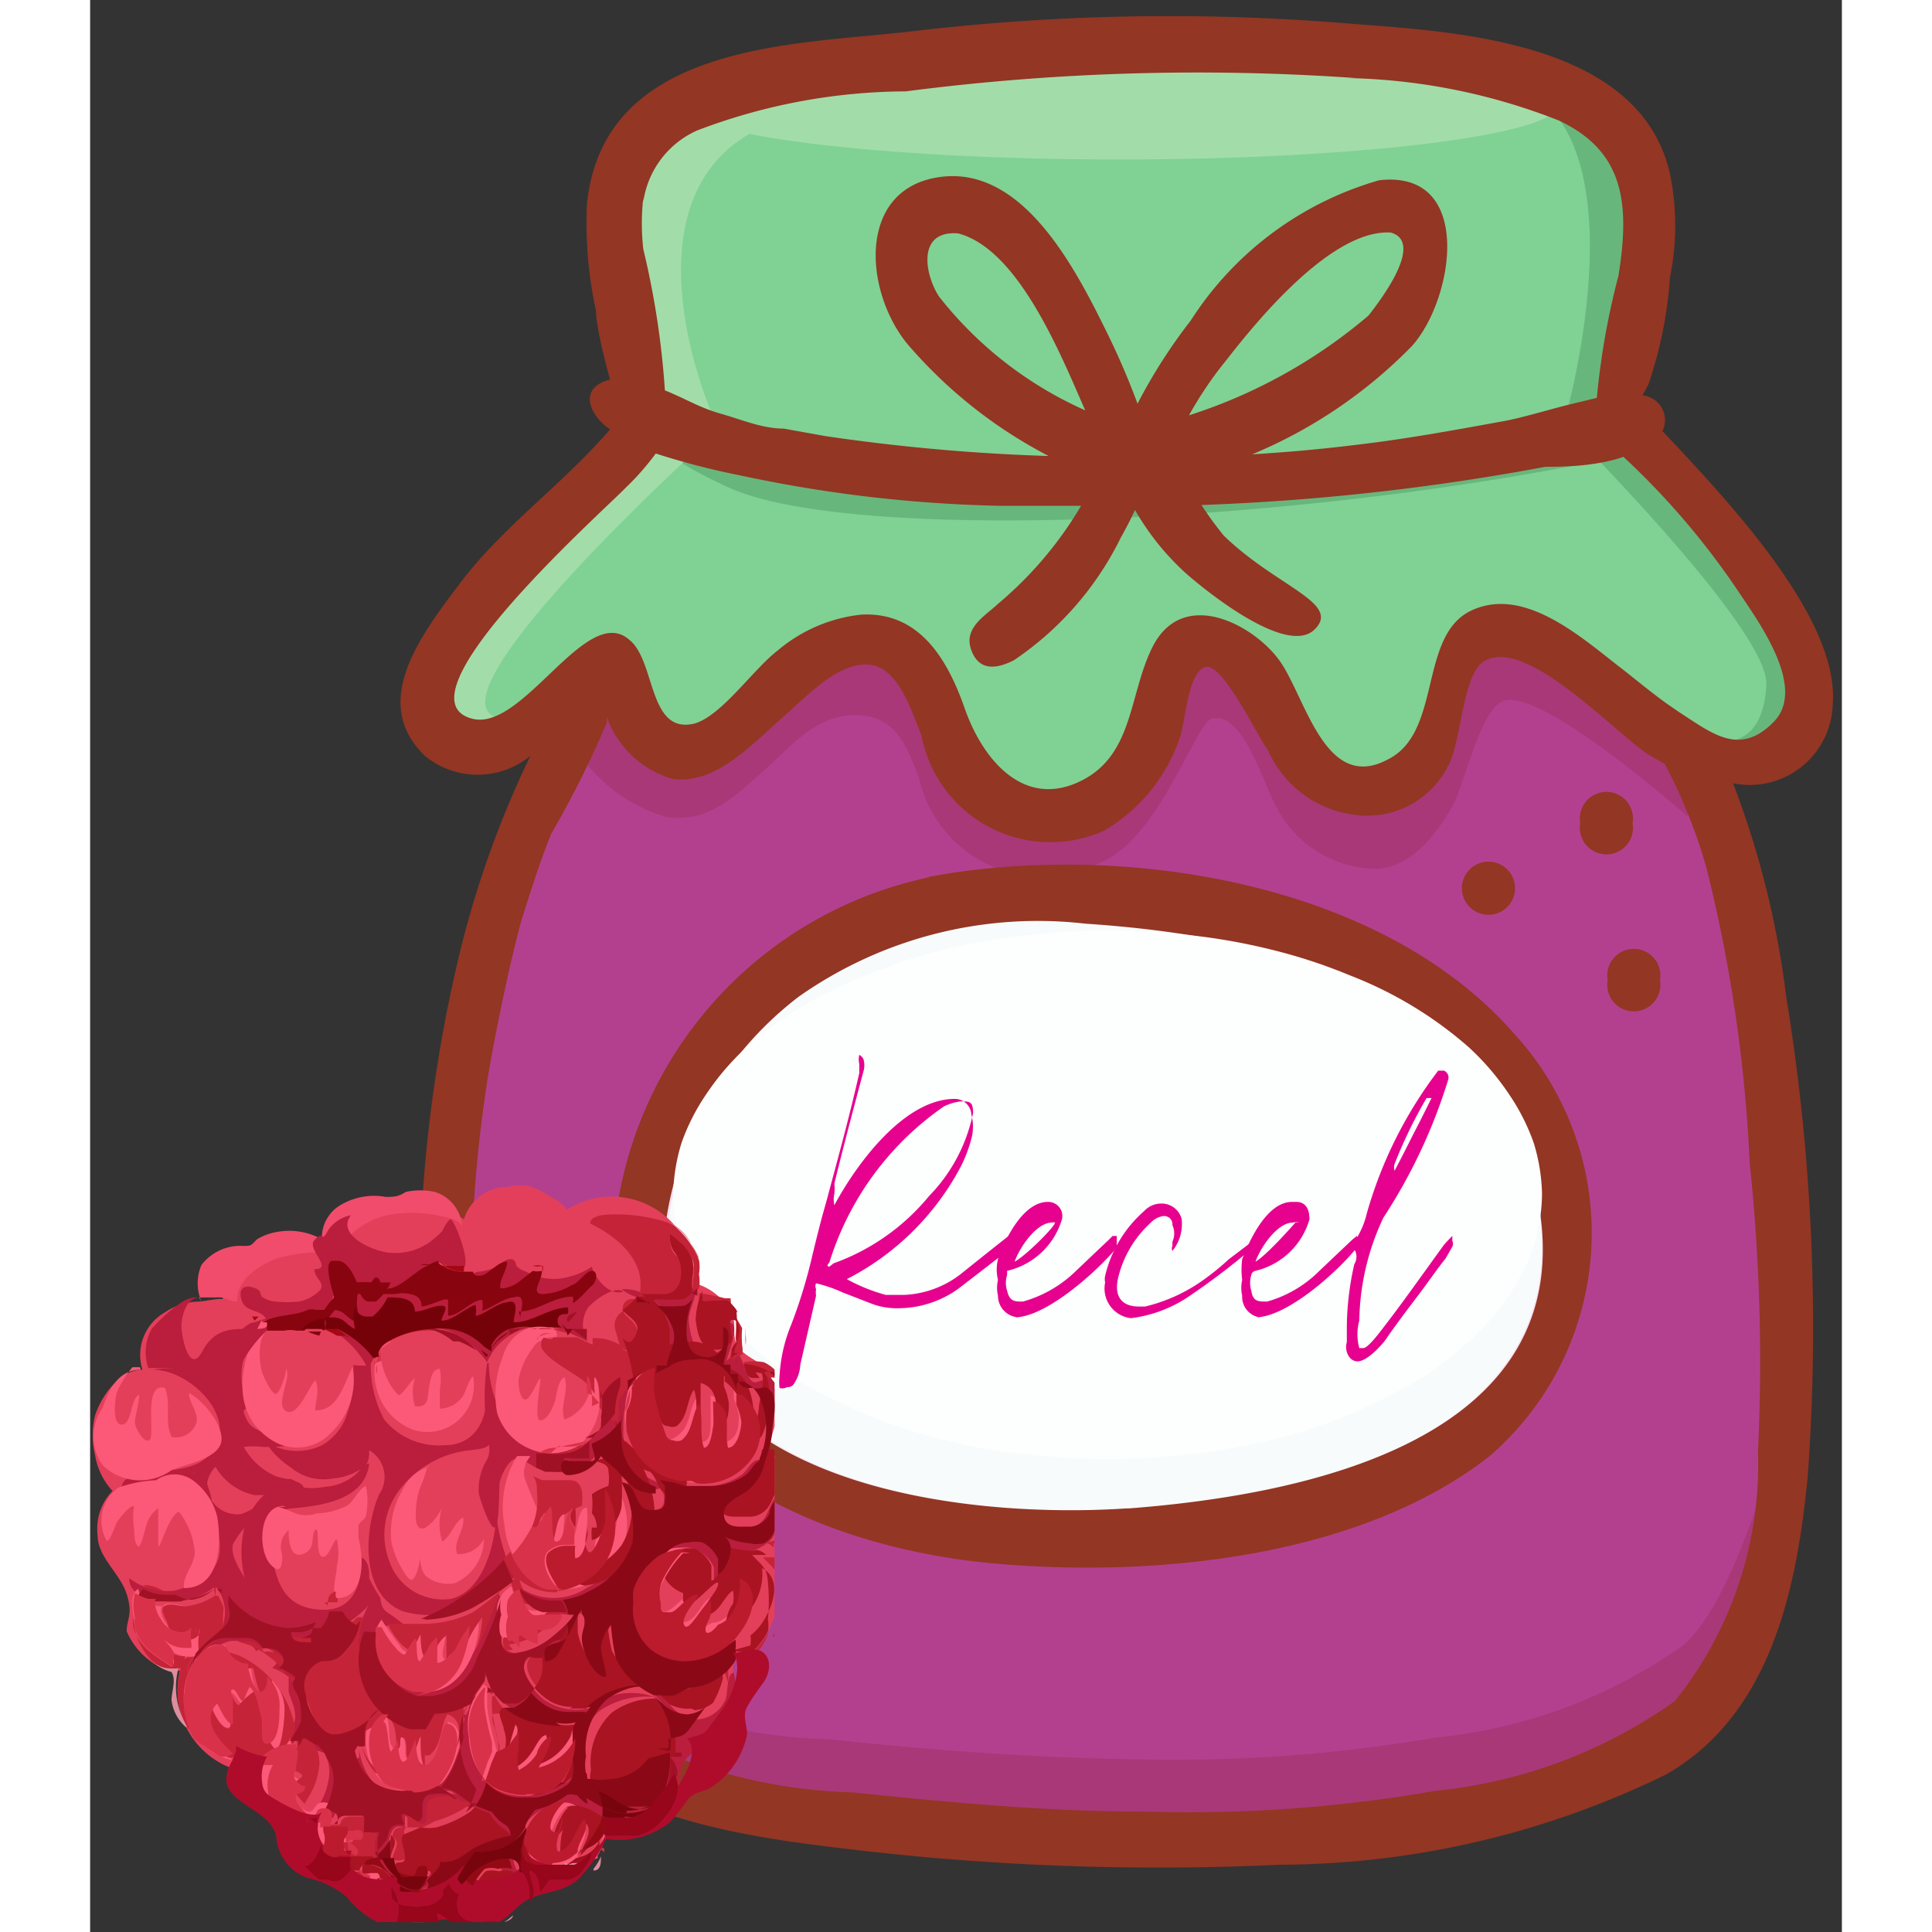 <svg xmlns="http://www.w3.org/2000/svg" xmlns:xlink="http://www.w3.org/1999/xlink" width="256px" height="256px" viewBox="0 0 21.09 23.26"><rect x="0" y="0" width="21.09" height="23.26" fill="#333333" stroke="none"/><defs><style>.a{fill:none;}.b{fill:#b3408f;}.c{fill:#a93878;}.d{fill:#80d194;}.e{fill:#f8e2f2;}.f{fill:#f7fbfb;}.g{fill:#a2dda9;}.h{fill:#67b77d;}.i{fill:#933624;}.j{fill:#fdfefe;}.k{fill:#e7018f;}.l{clip-path:url(#a);}.m{fill:#e43f5a;}.n{fill:#ba1e3c;}.o{fill:#f24c6c;}.p{fill:#fc5979;}.q{fill:#88040e;}.r{fill:#a60715;}.s{fill:#b80a1c;}.t{fill:#c52337;}.u{fill:#a11125;}.v{fill:#dc8e9d;}.w{fill:#da314a;}.x{fill:#aa1322;}.y{fill:#8b0917;}.z{fill:#be4f61;}.aa{fill:#bc1b2d;}.ab{fill:#8f040d;}.ac{fill:#750208;}.ad{fill:#af0c2c;}.ae{fill:#930a15;}.af{fill:#78050e;}.ag{fill:#a20f1c;}.ah{fill:#97061b;}</style><clipPath id="a" transform="translate(-0.02)"><rect class="a" y="14.13" width="8.26" height="9.01"/></clipPath></defs><path class="b" d="M20.39,17.58a4.82,4.82,0,0,1-1,3.14,6.35,6.35,0,0,1-3,1.12,18.67,18.67,0,0,1-3.66.25c-1.21,0-2.42-.11-3.62-.24a6.68,6.68,0,0,1-3.23-.93c-1.08-.79-1.3-2.22-1.45-3.5a17.75,17.75,0,0,1,.09-4.37A19.77,19.77,0,0,1,4.94,11,10.69,10.69,0,0,1,5.3,9.9,11.09,11.09,0,0,0,6,8.47L6.31,8c.17.36.39,1,.79,1s.71-.26,1.06-.58.67-.67,1.09-.67a1,1,0,0,1,.9.8c.36,1,1.12,1.71,2.08,1.19.44-.24.53-.73.71-1.21.08-.22.33-.77.55-.82s.66.87.78,1.08a1.36,1.36,0,0,0,1.21.82c.45,0,.57-.41.79-.83s.21-1,.47-1.15c.52-.36,1.88,1,2.3,1.22l.2.12a6.54,6.54,0,0,1,.51,1.29A18.07,18.07,0,0,1,20.29,14a23.18,23.18,0,0,1,.1,3.63" transform="translate(-0.02)"/><path class="c" d="M20.39,17.58a4.77,4.77,0,0,1-1.05,3.14,6.34,6.34,0,0,1-3,1.12,18.73,18.73,0,0,1-3.66.25c-1.21,0-2.42-.11-3.62-.24a6.68,6.68,0,0,1-3.23-.93,4.44,4.44,0,0,1-1.42-3.26A3.56,3.56,0,0,0,5.71,20a6.52,6.52,0,0,0,3.22.94c1.21.13,2.41.22,3.63.24a18.58,18.58,0,0,0,3.65-.26,6.2,6.2,0,0,0,3-1.12c.8-.72,1.28-3.4,1.19-2.19" transform="translate(-0.02)"/><path class="c" d="M19.24,9.82s-1.66-1.47-2.17-1.39c-.31.05-.49,1-.65,1.28s-.49.76-.94.75a1.37,1.37,0,0,1-1.21-.81c-.12-.21-.37-1.08-.74-1-.21.05-.64,1.49-1.4,1.76A1.52,1.52,0,0,1,10,9.37c-.15-.39-.28-.76-.77-.76s-.79.4-1.09.66-.64.64-1.17.57A1.91,1.91,0,0,1,5.86,9l.27-.95c.18.36.43.81.82.87S7.66,8.65,8,8.33s.67-.67,1.09-.67.75.41.9.81c.35,1,1.11,1.7,2.07,1.18.45-.23.53-.73.71-1.21.08-.22.34-.77.55-.82.36-.09.83.72.95.93.27.48.48,1,1.05,1s.56-.41.79-.82.21-1,.47-1.16c.52-.36,1.9.93,2.29,1.23.82.62.35,1.05.35,1.05" transform="translate(-0.02)"/><path class="d" d="M18.48,4.94C19.1,2.3,19,1.15,16.71.85S6.62.06,6.43,2.16a5.08,5.08,0,0,0,.23,2.78S3.86,7.76,4.07,8.38c.33,1,1.33.46,2-.26,0,0,.48,1.8,2.24.18s2,.88,2.52,1.2c.69.44,1.33.46,2.12-1.17s1.21.38,1.42.69a1,1,0,0,0,1.84-.33c.5-1.31,1-1.36,2.34-.13s2.34.21,2.13-.64-2.24-3-2.24-3" transform="translate(-0.02)"/><path class="e" d="M12.54,18.21c-2,.13-5.61-.24-5.68-3a4.27,4.27,0,0,1,1.63-3.27,5.06,5.06,0,0,1,3.5-.86c2.13.14,5.09.74,5.54,3.36.5,3-2.89,3.64-5,3.78" transform="translate(-0.02)"/><path class="f" d="M12.53,18.16c-1.93.13-5.52-.24-5.59-3A4.18,4.18,0,0,1,8.55,12,5,5,0,0,1,12,11.12c2.1.14,5,.73,5.45,3.32.5,2.91-2.84,3.59-4.92,3.72" transform="translate(-0.02)"/><path class="g" d="M17.7,1.26c0,.36-2.37.66-5.29.66s-5.28-.3-5.28-.66S9.49.59,12.41.59s5.29.3,5.29.67" transform="translate(-0.02)"/><path class="h" d="M18.6,5.46c-4,.87-9.42,1.08-10.89.41S6.94,5,6.94,5a12.17,12.17,0,0,0,6,.78c3.2-.46,5.51-.88,5.51-.88l.12.52" transform="translate(-0.02)"/><path class="g" d="M8.46,1.41c-1.94.51-1.3,2.85-.87,3.76,0,0-3.91,3.51-2.51,3.49,0,0-1.13.54-1-.28s2.45-3.1,2.45-3.1a11.43,11.43,0,0,1-.26-2.62C6.32,1.45,7.88,1,8.3.89s.16.52.16.52" transform="translate(-0.02)"/><path class="h" d="M17.54,1.24c1.06,1,.22,3.87.22,3.87s2.49,2.48,2.44,3.14c-.05.93-.76.63-.76.63s1,.35,1.31-.28S19.6,6.09,18.52,5c0,0,.71-2.06.3-3a1.22,1.22,0,0,0-1.28-.79" transform="translate(-0.02)"/><path class="i" d="M9.56,13.11c-.24.25.39,2.83-.39,2.67-.18,0,.09-.66,0-.81-.32-.5-.64.14-.67.46-.05.49.18,1,.72,1s.89-.66,1-1.21c0-.26,0-2.79-.63-2.12" transform="translate(-0.02)"/><path class="i" d="M9.25,12.24a.32.32,0,1,0,.63,0,.32.32,0,1,0-.63,0" transform="translate(-0.02)"/><path class="i" d="M11.69,13.15c-.67.17-.85,1-.89,1.61,0,.33-.13,1.56.32,1.69.6.17.31-1,.31-1.21v-.09h0A7.07,7.07,0,0,0,12.56,15a4.61,4.61,0,0,0-.11,1.08c.1.31.39.29.56.09A3.34,3.34,0,0,0,13,14a1.15,1.15,0,0,0-1.34-.81m-.24,1.32c.05-.33.16-.64.45-.69s.51.24.59.59A2.2,2.2,0,0,0,11.45,14.47Z" transform="translate(-0.02)"/><path class="i" d="M14.8,13.8c-.15-.3-.45-.62-.81-.42-.55.3-.71,2.2-.3,2.67s.56-.11.51-.47a3.43,3.43,0,0,1,.05-1.46c.12.26.15.74.52.71s.39-.56.64-.73c.34.6,0,1.26.11,1.87,0,.18.08.34.29.34s.35-.41.38-.67A3.39,3.39,0,0,0,16,13.88c-.3-.58-.83-.53-1.21-.08" transform="translate(-0.02)"/><path class="i" d="M17.17,10.75a.32.32,0,1,0-.63,0,.32.32,0,0,0,.63,0" transform="translate(-0.02)"/><path class="i" d="M18.59,9.91a.32.32,0,1,0-.63,0,.32.32,0,1,0,.63,0" transform="translate(-0.02)"/><path class="i" d="M18.29,11.8a.32.32,0,1,0,.63,0,.32.32,0,1,0-.63,0" transform="translate(-0.02)"/><path class="i" d="M10.13,10.56a4.8,4.8,0,0,0-3.82,4.7c.09,2.41,2.62,3.38,4.56,3.56s4.43-.06,6-1.29a3.55,3.55,0,0,0,.29-5.09c-1.63-1.86-4.79-2.31-7.06-1.88m2.4,7.6c-1.93.13-5.52-.24-5.59-3A4.18,4.18,0,0,1,8.55,12,5,5,0,0,1,12,11.12c2.1.14,5,.73,5.45,3.32C18,17.35,14.61,18,12.53,18.16Z" transform="translate(-0.02)"/><path class="i" d="M19.8,9.43A1,1,0,0,0,21,8.48c.08-1-1.16-2.35-2.05-3.29a.3.3,0,0,0-.24-.43l.07-.13a5,5,0,0,0,.26-1.29,3.1,3.1,0,0,0,0-1.25C18.67.47,16.4.38,15.13.28a26.22,26.22,0,0,0-5.24.1C8.5.54,6.19.51,6,2.47a5,5,0,0,0,.11,1.27c0,.15.08.51.17.83h0c-.4.1-.24.44,0,.6l0,0C5.7,5.84,5,6.33,4.49,7s-1.1,1.46-.44,2.1a1,1,0,0,0,1.27,0,12,12,0,0,0-.84,2.33A17.42,17.42,0,0,0,4,16.27c.07,1.48.2,3.36,1.22,4.49s2.63,1.35,4,1.51a31.4,31.4,0,0,0,5.13.18A10.64,10.64,0,0,0,19,21.36c1.25-.72,1.57-2.22,1.7-3.6A24.71,24.71,0,0,0,20.44,12a10.87,10.87,0,0,0-.64-2.57m-13.12-7a1.11,1.11,0,0,1,.65-.86,7.12,7.12,0,0,1,2.51-.47A27.27,27.27,0,0,1,15.26.94h-.09a7.31,7.31,0,0,1,2.53.51c.79.37.86,1,.72,1.87a9.07,9.07,0,0,0-.26,1.47l-.33.08c-.28.07-.57.16-.79.2-.55.1-1.09.2-1.65.27s-.91.1-1.38.13a5.81,5.81,0,0,0,1.92-1.3c.51-.56.76-2.13-.39-2a4,4,0,0,0-2.27,1.69,6.49,6.49,0,0,0-.64,1A9,9,0,0,0,12.26,4c-.37-.75-1-2-2-1.87s-.93,1.35-.41,2a5.68,5.68,0,0,0,1.71,1.36,23.38,23.38,0,0,1-2.69-.24l-.5-.09c-.26,0-.51-.11-.76-.18s-.42-.18-.67-.28A10.12,10.12,0,0,0,6.68,3,2.74,2.74,0,0,1,6.68,2.38ZM13.25,5a4.48,4.48,0,0,1,.43-.64c.23-.29,1.23-1.61,2-1.56.42.12-.16.86-.27,1A6.29,6.29,0,0,1,13.25,5ZM12,4.94a4.62,4.62,0,0,1-1.76-1.37c-.18-.28-.26-.8.23-.76C11.2,3,11.71,4.28,12,4.94ZM4.61,8.65c-.93-.26,1.57-2.48,1.86-2.78a3.16,3.16,0,0,0,.36-.41,8.86,8.86,0,0,0,1,.26A16.41,16.41,0,0,0,11,6.09l.95,0a4.56,4.56,0,0,1-1,1.18c-.16.15-.42.29-.32.56s.33.21.51.12a3.79,3.79,0,0,0,1.29-1.48c.05-.09.11-.2.17-.33a3.11,3.11,0,0,0,.61.76c.26.23,1.22,1,1.55.68s-.45-.51-1.09-1.13a4,4,0,0,1-.27-.37,27.9,27.9,0,0,0,4.14-.46c.17,0,.6,0,.94-.12a9.24,9.24,0,0,1,1.37,1.6c.23.35.85,1.17.44,1.59s-.74.14-1.13-.11L19,8.47c-.22-.16-.41-.32-.54-.42-.48-.37-1.17-1-1.81-.7s-.35,1.46-1,1.79c-.77.42-1-.77-1.32-1.2s-1.17-.88-1.53-.13c-.28.58-.22,1.31-.89,1.61s-1.15-.29-1.36-.89S10,7.36,9.3,7.4a1.86,1.86,0,0,0-1,.43c-.3.23-.67.78-1,.88-.56.14-.47-.74-.78-1C6,7.23,5.23,8.83,4.61,8.65ZM20.1,17.48a4.56,4.56,0,0,1-1,3,6,6,0,0,1-2.88,1.08,17.28,17.28,0,0,1-3.52.25c-1.17,0-2.33-.11-3.49-.23a6.42,6.42,0,0,1-3.11-.9c-1-.76-1.26-2.14-1.4-3.37a16.56,16.56,0,0,1,.09-4.22c.06-.41.25-1.37.42-2,.11-.35.22-.7.36-1.05A11.75,11.75,0,0,0,6.24,8.7V8.63a1.19,1.19,0,0,0,.8.75c.5.06.92-.39,1.27-.7S9,8,9.36,8s.52.47.67.86A1.58,1.58,0,0,0,12.23,10a2.07,2.07,0,0,0,.91-1.12c.07-.21.1-.8.31-.85s.63.85.75,1a1.32,1.32,0,0,0,1.17.79,1.09,1.09,0,0,0,1-.6c.16-.29.17-1.08.42-1.25.5-.34,1.6.87,2,1.12l.19.11a6.52,6.52,0,0,1,.5,1.25A18,18,0,0,1,20,14,22.74,22.74,0,0,1,20.1,17.48Z" transform="translate(-0.02)"/><rect class="a" x="3.39" width="17.7" height="22.52"/><path class="j" d="M12.27,11.2a8.47,8.47,0,0,0-1,.06,7.4,7.4,0,0,0-1,.18,6.47,6.47,0,0,0-.91.3,5.27,5.27,0,0,0-.79.39,4.76,4.76,0,0,0-.65.48,3.11,3.11,0,0,0-.48.56,2.53,2.53,0,0,0-.3.59,2.23,2.23,0,0,0-.1.62,2.17,2.17,0,0,0,.1.62,2.41,2.41,0,0,0,.3.6,2.75,2.75,0,0,0,.48.55,4.09,4.09,0,0,0,.65.49,8.29,8.29,0,0,0,.79.39,6.47,6.47,0,0,0,.91.3,7.4,7.4,0,0,0,1,.18,8.62,8.62,0,0,0,2,0,7.4,7.4,0,0,0,1-.18,6.47,6.47,0,0,0,.91-.3,7.26,7.26,0,0,0,.79-.39,4.09,4.09,0,0,0,.65-.49,2.75,2.75,0,0,0,.48-.55,2.41,2.41,0,0,0,.3-.6,2.17,2.17,0,0,0,.1-.62,2.23,2.23,0,0,0-.1-.62,2.53,2.53,0,0,0-.3-.59,3.11,3.11,0,0,0-.48-.56,4.76,4.76,0,0,0-.65-.48,4.84,4.84,0,0,0-.79-.39,6.47,6.47,0,0,0-.91-.3,7.4,7.4,0,0,0-1-.18A8.43,8.43,0,0,0,12.27,11.2Z" transform="translate(-0.02)"/><path class="k" d="M8.92,15.25s-.05,0,0-.05a3.57,3.57,0,0,1,1.38-1.88.66.66,0,0,1,.2-.06c.11,0,.15,0,.15.14v0a2,2,0,0,1-.53,1,2.64,2.64,0,0,1-1.15.81ZM8.41,16.7a.09.09,0,0,0,.09-.05.44.44,0,0,0,.07-.22l.19-.83a.24.24,0,0,1,0-.08.08.08,0,0,1,0-.07,1.73,1.73,0,0,1,.32.11l.18.07.18.07a.86.86,0,0,0,.32.05,1.24,1.24,0,0,0,.72-.24l.57-.44A.2.2,0,0,0,11.2,15a.14.14,0,0,0,0-.07s0-.06-.06-.06h0l-.05,0-.29.23-.3.24a1.19,1.19,0,0,1-.69.25l-.21,0a2.11,2.11,0,0,1-.47-.19,0,0,0,0,1,0,0l0,0,0,0,0,0a3.2,3.2,0,0,0,1.38-1.37,1.75,1.75,0,0,0,.12-.32.57.57,0,0,0,0-.29.2.2,0,0,0-.2-.19c-.6,0-1.17.76-1.45,1.28a.33.33,0,0,1,0-.14.56.56,0,0,0,0-.12c.11-.45.23-.9.35-1.35a.26.26,0,0,0,0-.15.12.12,0,0,0-.05-.05h0s0,0,0,0a.25.25,0,0,0,0,.11l0,.11c-.12.53-.25,1-.4,1.56-.07.24-.13.49-.19.74a6.18,6.18,0,0,1-.23.73,1.87,1.87,0,0,0-.14.62.65.65,0,0,0,0,.14A.11.11,0,0,0,8.41,16.7Z" transform="translate(-0.02)"/><path class="k" d="M11.15,15.19h0s0,0,0,0c.06-.17.25-.45.43-.47s0,0,.05,0S11.3,15.11,11.15,15.19Zm0,.67c.38,0,1-.56,1.23-.84,0,0,0,0,0-.06s0-.05,0-.08l0,0-.05,0,0,0-.05.05-.19.18-.2.19a1.48,1.48,0,0,1-.64.37c-.1,0-.16,0-.19-.13a.31.31,0,0,1,0-.19s0,0,0-.05a.9.9,0,0,0,.66-.62.17.17,0,0,0-.17-.21h0c-.29,0-.51.43-.6.69a.53.53,0,0,0,0,.25.42.42,0,0,0,0,.19A.26.26,0,0,0,11.2,15.86Z" transform="translate(-0.02)"/><path class="k" d="M12.55,15.87h0a1.59,1.59,0,0,0,.71-.27,8.47,8.47,0,0,0,.76-.58l0,0,0,0a.11.11,0,0,0,0-.08.05.05,0,0,0,0,0h0l0,0,0,0-.29.22a3.11,3.11,0,0,1-.28.23,2,2,0,0,1-.73.34h-.07c-.21,0-.31-.12-.25-.36a1.31,1.31,0,0,1,.39-.65.25.25,0,0,1,.16-.08.1.1,0,0,1,.1.11.24.24,0,0,1,0,.2l0,.05a.07.07,0,0,0,0,.06,0,0,0,0,0,0,0h0l0,0a.51.51,0,0,0,.11-.39.25.25,0,0,0-.25-.18.28.28,0,0,0-.2.09,1.5,1.5,0,0,0-.47.78.19.19,0,0,0,0,.08A.36.36,0,0,0,12.55,15.87Z" transform="translate(-0.02)"/><path class="k" d="M14.05,15.19h0a0,0,0,0,1,0,0c.06-.17.25-.45.43-.47s.05,0,.05,0S14.19,15.11,14.05,15.19Zm0,.67c.38,0,1-.56,1.22-.84a.13.13,0,0,0,0-.06.07.07,0,0,0,0-.08.05.05,0,0,0,0,0l0,0,0,0-.06.05-.19.18-.2.19a1.44,1.44,0,0,1-.63.37c-.11,0-.17,0-.19-.13a.32.32,0,0,1,0-.19.06.06,0,0,1,.05-.05.89.89,0,0,0,.65-.62c0-.13-.05-.21-.16-.21h-.05c-.29,0-.5.43-.6.69a1,1,0,0,0,0,.25.43.43,0,0,0,0,.19A.25.25,0,0,0,14.1,15.86Z" transform="translate(-0.02)"/><path class="k" d="M15.73,14.11a.14.14,0,0,1,0-.11,5.62,5.62,0,0,1,.38-.78s0,0,.06,0h0v0h0l-.15.3c-.11.21-.21.42-.32.62Zm-.45,2.28c.11,0,.29-.19.35-.28s.23-.32.36-.49.23-.32.35-.47l.08-.14a.08.08,0,0,0,0-.07,0,0,0,0,0,0-.06h0s-.09.09-.11.12c-.24.33-.52.73-.78,1.06,0,0-.13.17-.18.17a0,0,0,0,1-.05,0,.62.62,0,0,1,0-.33,3,3,0,0,1,.29-1.24A6.54,6.54,0,0,0,16.37,13a.09.09,0,0,0-.05-.11h0l-.07,0a5.15,5.15,0,0,0-.86,1.72,1,1,0,0,1-.15.34s0,.06,0,.09a.17.17,0,0,1,0,.18,3.5,3.5,0,0,0-.09.75v.19C15.12,16.25,15.17,16.39,15.28,16.39Z" transform="translate(-0.02)"/><g class="l"><path class="m" d="M5.82,14.64a.57.57,0,0,0-.24-.22,1.12,1.12,0,0,0-.24-.13.57.57,0,0,0-.29,0,.55.55,0,0,0-.53.39,1,1,0,0,0-.45-.15,1.3,1.3,0,0,0-1,.39c-.1.11-.11.14-.26.11a1.21,1.21,0,0,0-.75.09.87.87,0,0,0-.44.5,1.11,1.11,0,0,0,0,.36,1,1,0,0,0-.35.22c-.17.16-.11.27-.12.48-.14,0-.28,0-.4.1a.36.36,0,0,0-.13.32c0,.14.12.54.33.53A.67.67,0,0,0,.74,18,1,1,0,0,0,1,18.7a.6.6,0,0,0-.22.42,1.1,1.1,0,0,0,.12.69,1.21,1.21,0,0,0,.3.25c.08,0,.19,0,.2.11s-.08.18-.08.26a.69.69,0,0,0,0,.25c.11.23.39.3.59.41s.07.12,0,.28c-.06.36.41.68.78.61a.5.5,0,0,0,.1.51l.11.13.35.15h.13s0,0,0,0a2.24,2.24,0,0,0,1.47,0q.66-.24,1.32-.51a.76.76,0,0,0,.06-.25,1.63,1.63,0,0,0,.62-.27.81.81,0,0,0,.22-.3c.05-.1.05-.24.09-.33s.17-.09.26-.17a1.05,1.05,0,0,0,.18-.25,1.33,1.33,0,0,0,.16-.7c.32,0,.5-.48.56-.73a.73.73,0,0,0,0-.36c0-.1-.07-.2-.05-.28s.14-.17.18-.27a1.17,1.17,0,0,0,0-.32c0-.21-.05-.51-.32-.55a1,1,0,0,0,.07-.94c-.08-.15-.29-.19-.38-.33s0-.29-.09-.42a.71.71,0,0,0-.43-.34,1,1,0,0,0-1.59-.85" transform="translate(-0.02)"/><path class="n" d="M2,15.92a1,1,0,0,1,.85.05,1.11,1.11,0,0,1,.5.48c.07,0,.1-.19.17-.24A.93.93,0,0,1,3.94,16a.72.72,0,0,1,.5.07,1.27,1.27,0,0,1,.36.33A.7.7,0,0,1,5.24,16a.79.79,0,0,1,.43,0,3.49,3.49,0,0,1,.34.15.38.38,0,0,1,0-.4c.06-.08.32-.28.43-.2-.17.06-.35-.17-.38-.3a.83.83,0,0,1-.27.12.67.67,0,0,1-.52-.06.29.29,0,0,1-.12-.07s0-.09-.08-.08-.13.08-.16.09a.55.55,0,0,1-.22.06.57.57,0,0,1-.41,0s-.08-.1-.12-.1-.09,0-.13.07-.57.35-.69.12c-.11.08-.19.2-.34.24a1.38,1.38,0,0,1-.2,0H2.73s0,0-.06,0-.11.09-.17.12l-.19.07a1.69,1.69,0,0,1-.34.11l0,0" transform="translate(-0.02)"/><path class="m" d="M1.65,15.67c0-.07-.24,0-.32,0a.76.76,0,0,0-.41.13.59.59,0,0,0-.27.69c-.28,0-.5.33-.57.55a1,1,0,0,0,0,.48.83.83,0,0,0,.21.43.65.65,0,0,0-.18.53c0,.27.27.46.35.71s0,.3,0,.45a.88.88,0,0,0,.44.45,1.25,1.25,0,0,0,.51,0c.28,0,.32-.34.34-.55a3.4,3.4,0,0,1,.06-.46A3.89,3.89,0,0,1,2,18.48a2.49,2.49,0,0,0,.09-1.38,3.76,3.76,0,0,1-.13-.48,2.14,2.14,0,0,0-.08-.44,2.8,2.8,0,0,1-.22-.57v.06" transform="translate(-0.02)"/><path class="m" d="M1.17,19.92a1,1,0,0,0,.56,1.37c.35.14.75.05.81-.35a1.14,1.14,0,0,0-.69-1.1.62.62,0,0,0-.73.17l0-.09" transform="translate(-0.02)"/><path class="n" d="M4.82,16.41c0,.46.29,1.11.89,1.06a.6.6,0,0,0,.53-.74.25.25,0,0,0,0,.11c.11-.29.49-.39.77-.44a.93.93,0,0,0-.49.35,1.09,1.09,0,0,0-.08.47.62.62,0,0,0,.51.65c-.09.1-.28.07-.39,0a1.39,1.39,0,0,1-.21-.21c-.06-.06-.14-.11-.2-.18a.62.62,0,0,1-.69.21c-.09,0-.22-.14-.31-.13s-.19.21-.2.3,0,.52-.06.53-.18-.35-.19-.41a.68.68,0,0,1,.1-.41c.06-.13,0-.21,0-.35a2.74,2.74,0,0,1,0-.81h.05" transform="translate(-0.02)"/><path class="n" d="M6.4,17.78a1.26,1.26,0,0,1,.14.74,1,1,0,0,1-.53.59.72.72,0,0,1-.82,0,.38.38,0,0,0,.28.29c.11,0,.4.09.5,0,0,.1,0,.2,0,.3s.13.44.29.46c0-.12-.06-.25-.06-.37a.56.56,0,0,1,.12-.26,2.9,2.9,0,0,0,.06.41,1,1,0,0,0,.55.48c.38.15.9-.29.77-.67a1,1,0,0,1-.36.21.57.57,0,0,1-.5-.19.86.86,0,0,1-.25-.48.83.83,0,0,1,.27-.49c.14-.14.28-.23.48-.13a.41.41,0,0,1,.19.2s0,.16,0,.18.31-.41,0-.47c.19.06.34.16.54.06s.22-.2.17-.32H8.2c.13,0,.13-.17.1-.27s-.1.12-.14.19a.28.28,0,0,1-.23.16c-.14,0-.33,0-.32-.15s.18-.2.28-.27a.58.58,0,0,0,.22-.41c-.14,0-.15.11-.25.19a.78.78,0,0,1-.37.13.88.88,0,0,1-.36,0,1.46,1.46,0,0,0-.3-.07.3.3,0,0,1,.1.23c0,.11-.06.13-.17.13s-.14-.3-.36-.33v0" transform="translate(-0.02)"/><path class="n" d="M6.13,20.51a.67.67,0,0,0-.29.36,1.2,1.2,0,0,0,0,.33c0,.1,0,.23-.1.26h-.2c-.08,0-.12.09-.17.14a.83.83,0,0,1-.38.1.48.48,0,0,1-.41-.24.62.62,0,0,0,.11.19,2.33,2.33,0,0,0,.17.26c.08.1.17.08.17.22a1.6,1.6,0,0,0-.42.14c-.1.06-.29.25-.43.13,0,.1-.11.24-.19.27a.38.38,0,0,1-.21,0,.28.28,0,0,0-.2,0,.49.49,0,0,0,.3.1c.1,0,.2-.06.28-.06a1.7,1.7,0,0,1,0,.22h.14s0-.08,0-.12a.63.63,0,0,1,.34-.41c.07,0,.19-.08.26,0s.09.14.12.2a.53.53,0,0,0,.12.14l.18-.07-.1-.07a.38.38,0,0,1-.1-.35.64.64,0,0,1,.36-.47.55.55,0,0,1,.51.08.65.65,0,0,0,.56.06c.25-.06.25-.24.32-.43a.58.58,0,0,1-.54.3.52.52,0,0,1-.43-.5.82.82,0,0,1,.25-.69,1,1,0,0,1,.66-.17.83.83,0,0,0-.79.13" transform="translate(-0.02)"/><path class="n" d="M6.79,20.38a.71.71,0,0,1,.15.88.62.62,0,0,1-.47.25.78.78,0,0,1-.21,0,.58.58,0,0,0-.26,0c0,.44.63.47.92.22s.14-.34.25-.52.37-.16.48-.34a1,1,0,0,0,.12-.73c-.09,0-.07.25-.1.32a.4.4,0,0,1-.33.24A.45.45,0,0,1,7,20.52s-.17-.18-.2-.18l0,0" transform="translate(-0.02)"/><path class="n" d="M3.4,16.4a1.38,1.38,0,0,0,.16.69.85.85,0,0,0,.72.31c.44,0,.55-.41.51-.76,0,.2.06.4.07.6s-.1.2-.27.22a1.23,1.23,0,0,0-.84.47.89.89,0,0,0-.13.86.68.68,0,0,0,.74.46c.39-.09.53-.64.55-1a2.43,2.43,0,0,0,.22.74,4.13,4.13,0,0,1-.49.32,1.14,1.14,0,0,1-.85.09c-.53-.2-.47-1-.29-1.41a.37.37,0,0,0-.12-.53c0,.07,0,.17-.09.22a.73.73,0,0,1-.35.12.61.61,0,0,1-.5-.13,1.1,1.1,0,0,1-.23-.2s-.07-.1-.11-.14a.68.68,0,0,0,.71.07A.66.66,0,0,0,3.12,17a1.21,1.21,0,0,0,.07-.37s0-.17,0-.19,0,0,.07,0,.06,0,.08,0h0" transform="translate(-0.02)"/><path class="n" d="M7.34,15.47c-.08,0-.1.12-.2.16a1.75,1.75,0,0,1-.33,0,.49.49,0,0,1-.39-.11A.56.56,0,0,1,7,16c0,.18-.06.33-.08.49a.54.54,0,0,1,.52-.1.49.49,0,0,1,.36.42c0-.09,0-.17.09-.16a.36.36,0,0,1,.21.19.91.91,0,0,1,0,.74,1.41,1.41,0,0,0,.14-.44c0-.14.12-.38,0-.52s-.09,0-.13,0-.08.05-.13,0-.1-.23-.15-.32-.1.05-.14.08.21-.51,0-.45,0,.19,0,.23a.21.21,0,0,1-.22.13c-.19,0-.22-.22-.24-.36s.09-.29.09-.45h0" transform="translate(-0.02)"/><path class="o" d="M1.36,15.67a.56.56,0,0,1,0-.44A.59.59,0,0,1,1.86,15c.1,0,.09,0,.17-.08a.68.68,0,0,1,.25-.09.81.81,0,0,1,.53.09A.46.46,0,0,1,3,14.53a.79.79,0,0,1,.58-.12c.09,0,.15,0,.24-.06a.83.83,0,0,1,.35,0,.47.47,0,0,1,.33.43c0-.11-.27-.14-.36-.16a1.62,1.62,0,0,0-.49,0,.93.93,0,0,0-.44.2A.54.54,0,0,0,3,15.2c-.13-.08-.16-.13-.33-.12a1.87,1.87,0,0,0-.4.07c-.23.09-.49.26-.48.52-.1,0-.13-.06-.25-.05l-.26,0h.05" transform="translate(-0.02)"/><path class="n" d="M2,15.92c-.12,0-.3.25-.33.34a2.54,2.54,0,0,0,0,.55s-.07-.14-.12-.2a.45.45,0,0,0-.28-.12,1.67,1.67,0,0,0-.5,0c.47,0,1.05.6.71,1-.17.21-.47.2-.72.24s-.39.05-.36.26a1.86,1.86,0,0,0,.41-.08c.16,0,.3-.16.44-.18s.06.52.18.45,0-.26,0-.33a.35.35,0,0,1,.1-.19A.71.71,0,0,0,2,18c.07,0,.6,0,.59-.09s-.28-.11-.34-.14a.81.81,0,0,1-.38-.35.94.94,0,0,1,.23,0c.16,0,.34,0,.41-.07-.17-.07-.51-.07-.6-.25s0-.1,0-.17a.54.54,0,0,0-.05-.21c-.07-.25.06-.77.39-.8l-.27,0" transform="translate(-0.02)"/><path class="n" d="M2.44,17.86c-.27,0-.47.26-.55.48a1.29,1.29,0,0,0,.13,1,.79.79,0,0,0,.81.34,1.3,1.3,0,0,0,.54-.35.92.92,0,0,0,.5,1.32.74.74,0,0,0,.94-.58.66.66,0,0,0,.49.6c.23.07.61.14.75-.11a.68.68,0,0,1-.54-.08c-.12-.08-.36-.35-.23-.5s.14,0,.21,0a.18.18,0,0,0,.2-.12,3.54,3.54,0,0,0,.25-.52,2.38,2.38,0,0,1-.35.36c-.1.09-.38.26-.53.18S5,19.67,5,19.56s0-.33-.07-.37c-.13.37-.38,1.2-.94,1.14a.5.5,0,0,1-.47-.42c0-.08-.09-.23,0-.3s.23-.05.32,0-.15-.14-.23-.19-.08-.1-.1-.19A1.69,1.69,0,0,1,3.38,19c0-.08,0-.2-.09-.25,0,.31-.09.65-.49.63s-.52-.27-.58-.6-.1-.59.23-.62.88-.09.93-.54c-.07,0-.13.12-.2.16a.63.63,0,0,1-.33.12.8.8,0,0,1-.31,0s-.07-.12-.14-.09l0,.14" transform="translate(-0.02)"/><path class="n" d="M1,17.77c.13,0,.18,0,.22.14a.45.45,0,0,0,.16.27.58.58,0,0,1,.19.56c-.05.23-.31.35-.53.41A.77.77,0,0,1,.49,19c0,.26.39.29.59.28A.83.83,0,0,0,1.63,19c.05.12.28.41.44.34s-.12-.22-.17-.31-.2-.3-.16-.44A1.25,1.25,0,0,1,2,18.27c0-.06.09-.17.16-.21s-.27.17-.34.17a.36.36,0,0,1-.31-.13.94.94,0,0,1-.17-.31c-.05-.1-.31-.09-.29,0v-.06" transform="translate(-0.02)"/><path class="n" d="M1.45,19.1c.12-.05.18.17.19.25s0,.2-.06.3-.4.3-.38.47c0-.12.35-.31.46-.35s.31,0,.36.11c.13-.12.37.08.19.2a.64.64,0,0,1,.2.11s0,.12,0,.17.11.23.07.37a.79.79,0,0,1-.52.49s0,0,0,0c.23,0,.55-.17.59-.41,0,.11.13.2.23.23s.37.06.44,0,0-.07,0-.11.06-.06.1-.09a.23.23,0,0,0,.09-.28c-.12.14-.34.34-.56.29s-.26-.34-.31-.47A.31.31,0,0,1,2.81,20c.12,0,.2,0,.29-.12a.61.61,0,0,0,.13-.31.67.67,0,0,1-.41.26c-.1,0-.44.1-.42-.09.07,0,.34,0,.29-.14a.74.74,0,0,0-.21,0H2.32c0-.06,0-.13,0-.2a.7.7,0,0,1-.3-.06.48.48,0,0,1-.15-.22c0-.12,0-.19-.2-.16s-.16.13-.14.27l0-.14" transform="translate(-0.02)"/><path class="n" d="M2.51,20.87a.47.47,0,0,1,.38.56.85.85,0,0,1-.1.28,2,2,0,0,0-.11.2.56.56,0,0,0,.24-.16.58.58,0,0,0,0,.14c.07,0,0-.09.15-.1a.91.91,0,0,1,.23,0s0,.06,0,.1a.3.3,0,0,0,0,.1h.09a.72.72,0,0,0,.21.59.43.43,0,0,0,.38.15c.1,0,.14-.09,0-.11H3.91c-.06,0-.13,0-.18,0s-.09-.22-.11-.31,0-.4.19-.3c0-.05,0-.09,0-.14S3.91,22,4,22s.07-.06.07-.15,0-.15.13-.18a.4.4,0,0,1,.15,0c.1,0,.1,0,.17.06s.17,0,.19-.15c-.18,0-.34.09-.47-.08.2-.07.4-.12.43-.35s0-.49-.16-.51a.77.77,0,0,1-.62,1c-.35.09-.62-.31-.63-.6,0,0,0,.1,0,.12a.28.28,0,0,1-.22,0,3.09,3.09,0,0,1-.43-.14l-.05,0" transform="translate(-0.02)"/><path class="n" d="M4.86,20.36c-.18,0-.22.29-.24.43a1,1,0,0,0,.13.61c.24.35.87.24,1.11,0,0,.15-.21.3-.33.35a1.65,1.65,0,0,1-.5.1.68.68,0,0,1-.46-.14l-.21-.15c-.07,0-.15,0-.21-.07a1,1,0,0,0,.36-.59c0-.1,0-.21.07-.32a.28.28,0,0,1,.06-.15s.09-.08.09-.12l.13.09" transform="translate(-0.02)"/><path class="p" d="M3.63,16.16c-.25.13-.21.49-.11.7a.72.72,0,0,0,.38.35.56.56,0,0,0,.73-.64c-.06.05-.08.18-.13.25a.35.35,0,0,1-.27.14c0-.08,0-.16,0-.23a.69.69,0,0,0,0-.25c-.09,0-.11.11-.13.23s0,.24-.17.22a.57.57,0,0,1,0-.34c-.07.06-.11.15-.19.21-.13-.09-.36-.59-.1-.66v0" transform="translate(-0.02)"/><path class="p" d="M2.09,15.89s0,0,0,0c-.25.45-.42,1.11.12,1.45a.56.56,0,0,0,.72-.1.87.87,0,0,0,.25-.78c-.1.18-.17.53-.45.52,0-.1.06-.26,0-.36-.07.06-.21.45-.35.37s.07-.4,0-.51c0,.06-.07.28-.12.3s-.17-.23-.18-.3a.83.83,0,0,1,0-.35,1.13,1.13,0,0,1,.12-.21H2.09" transform="translate(-0.02)"/><path class="p" d="M.63,16.49c-.28,0-.39.26-.46.46a.6.6,0,0,0,0,.69A.65.65,0,0,0,1,17.7c.16-.07.52-.13.59-.31s-.18-.51-.38-.62c0,.12.12.24.09.36A.26.26,0,0,1,1,17.3c-.09-.2,0-.4-.08-.59-.26-.07-.12.55-.18.62s-.17-.13-.18-.19.05-.23.05-.35c-.11.06-.08.34-.2.36s-.1-.26-.07-.38a1.13,1.13,0,0,1,.19-.31l.09,0" transform="translate(-0.02)"/><path class="p" d="M.93,17.82a1.55,1.55,0,0,0-.57.09.49.49,0,0,0-.14.64c.05,0,.1-.2.14-.25s.13-.17.19-.17a.86.86,0,0,0,0,.28c0,.05,0,.19.06.21.09-.15.05-.34.23-.46,0,.14,0,.29,0,.43s.12-.35.25-.39a.92.92,0,0,1,.19.48c0,.16-.15.29-.13.44.45,0,.45-.57.4-.86a.77.77,0,0,0-.27-.42.38.38,0,0,0-.49,0l.13,0" transform="translate(-0.02)"/><path class="p" d="M2.35,18.13c-.3,0-.31.52-.17.69s.16,0,.15-.11a.27.27,0,0,1,.08-.29c0,.07,0,.35.17.29s.09-.23.15-.29,0,.29.08.32.13-.19.18-.21a.73.73,0,0,1,0,.33c0,.11-.07.28,0,.38.35,0,.32-.49.26-.73,0-.06,0-.07,0-.13s.07-.07.09-.13a.87.87,0,0,0,0-.36c-.1.05-.13.17-.23.24a.87.87,0,0,1-.36.09.39.39,0,0,1-.26,0,1.31,1.31,0,0,0-.21-.08,0,0,0,0,0,0,0l.09,0" transform="translate(-0.02)"/><path class="p" d="M.6,19.13c-.12.05-.07.38,0,.46.07.25.26.34.46.48.06-.08-.09-.21-.14-.27a.36.36,0,0,0,.42.12.92.92,0,0,1,0-.33.13.13,0,0,1-.14.14c-.12,0-.19-.08-.25-.16s-.11-.19-.05-.24.2,0,.25,0a0,0,0,0,0,0,0,1.37,1.37,0,0,1-.35,0c-.09,0-.16-.1-.25-.07l.09,0" transform="translate(-0.02)"/><path class="p" d="M1.65,19.81c-.28-.08-.46.28-.49.48a.75.75,0,0,0,.57.9c-.15-.16-.45-.43-.24-.64,0,.05.11.26.19.25s0-.22,0-.27,0-.19.06-.14.07.12.13.14A.87.87,0,0,1,2,20.36c.09.07.11.26.14.36s0,.22.09.32.13-.32.13-.42a.48.48,0,0,0-.15-.39c0,.06,0,.23-.12.18s-.11-.26-.14-.34A.27.27,0,0,1,1.72,20s-.05-.14-.13-.12l.06,0" transform="translate(-0.02)"/><path class="p" d="M4.1,17.66a.5.5,0,0,0-.32.28,1,1,0,0,0-.13.64,1,1,0,0,0,.11.28s.08.16.13.16.1-.2.1-.26,0,.16.08.22a.42.42,0,0,0,.34.08.58.58,0,0,0,.35-.53.34.34,0,0,1-.32.18c-.06-.14.1-.3.07-.44-.11.06-.14.22-.25.29a.67.67,0,0,1,0-.42.55.55,0,0,1-.2.25c-.11.05-.12-.07-.12-.16A1,1,0,0,1,4,17.89a1.13,1.13,0,0,0,.08-.24h0" transform="translate(-0.02)"/><path class="n" d="M1.35,15.62c-.17,0-.22.2-.23.32s.09.63.25.33S1.76,16,2,16c.07,0,.21,0,.14-.12s-.24-.08-.29-.21,0-.21.13-.17.07.09.12.12a.33.33,0,0,0,.15.05,1.31,1.31,0,0,0,.28,0,.47.47,0,0,0,.26-.14c.06-.09-.07-.14-.07-.25.24,0-.1-.24,0-.35s.09,0,.13-.06,0,0,.05-.08a.44.44,0,0,1,.26-.16c-.18.24.26.43.45.45a.71.71,0,0,0,.49-.12,1.07,1.07,0,0,0,.16-.14s.06-.13.1-.14.27.56.14.6-.19-.07-.27-.08-.17.06-.25.13a.61.61,0,0,1-.58.16.74.74,0,0,0-.33,0c-.08,0-.12.13-.17.2a.46.46,0,0,0-.11.16s0,.14,0,.15-.2-.07-.24-.07a.35.35,0,0,0-.3,0,1.57,1.57,0,0,0-.58,1,.67.67,0,0,0-.47-.39A1.38,1.38,0,0,0,1,16.47l-.28,0A.59.59,0,0,1,.76,16a1.87,1.87,0,0,1,.33-.3.42.42,0,0,1,.18-.08h.16l-.08,0" transform="translate(-0.02)"/><path class="p" d="M3.53,19.5c-.23.28,0,.77.38.85.51.13.79-.41.79-.82a1.61,1.61,0,0,0-.17.28c0,.05-.15.18-.23.17s0-.21,0-.31a.35.35,0,0,0-.12.15s0,.12-.09.14S4,19.74,4,19.69s-.08.17-.12.19-.1,0-.14-.08a3.88,3.88,0,0,1-.23-.33,0,0,0,0,0,0,0h0" transform="translate(-0.02)"/><path class="p" d="M3.57,20.57c-.36.11-.25.74,0,.9a.6.6,0,0,0,.68,0c.13-.12.37-.66.08-.74-.09.16-.06.36-.21.49S4,21,4,20.92s-.08.27-.15.26,0-.22-.07-.26-.07.21-.13.1,0-.34-.09-.36l.06-.09" transform="translate(-0.02)"/><path class="p" d="M3.5,22.83a.15.15,0,0,1,0-.07c0-.07.06-.15,0-.21l-.09,0a.21.21,0,0,1-.11,0,.45.45,0,0,1-.23-.2c0-.1.08,0,.11-.08s-.11-.12-.11-.19.11,0,.14,0a.07.07,0,0,0,0-.11C3.16,22,3,22,2.92,22s0-.1,0-.15,0,0,0-.08a.08.08,0,0,0-.09-.07c-.11,0-.09.09-.16.11s-.16-.11-.19-.14-.06-.09,0-.15.08-.05.07-.08-.1-.05-.11-.07-.06-.08,0-.16.08-.2,0-.22l0-.06c-.29.05-.55.22-.52.52a.65.65,0,0,0,.69.48.62.62,0,0,0,0,.19.65.65,0,0,0,.08.27l.11.15a3.81,3.81,0,0,0,.66.27" transform="translate(-0.02)"/><path class="p" d="M5.16,17.53a1.18,1.18,0,0,0-.15.84.89.89,0,0,0,.48.72.76.76,0,0,0,.87-.29.88.88,0,0,0,0-.9s0,.1,0,.14a2.48,2.48,0,0,1,0,.27c0,.1-.09.29-.21.34s0-.2,0-.29,0-.22,0-.27,0,.09,0,.13l0,.24c0,.08,0,.26-.15.28a1.1,1.1,0,0,1,0-.36.89.89,0,0,0,0-.23c-.14,0-.09.4-.22.4s0-.37-.07-.42-.11.23-.16.24-.13-.17-.15-.21-.1-.23-.14-.34,0-.16,0-.2l.06-.09" transform="translate(-0.02)"/><path class="p" d="M4.76,20.28a.72.72,0,0,0-.18.63.82.82,0,0,0,.27.59.82.82,0,0,0,.73,0,.74.74,0,0,0,.27-.68.62.62,0,0,1-.45.38c0-.09.2-.26.15-.37s-.15.15-.19.2a.53.53,0,0,1-.22.2.52.52,0,0,1,0-.25c0-.06.06-.15,0-.21L5.07,21A.39.39,0,0,1,5,21.1c-.09.07-.09-.07-.11-.12a3.15,3.15,0,0,1-.09-.42c0-.08,0-.19,0-.25v0" transform="translate(-0.02)"/><path class="p" d="M7.24,18.68c-.21-.15-.48.1-.58.26a.72.72,0,0,0,.11.89.78.78,0,0,0,1.06-.2c.13-.19.25-.53,0-.66a.69.69,0,0,1-.08.4.31.31,0,0,1-.18.16s-.1,0-.15.07,0-.14.06-.2a.45.45,0,0,0,0-.16c-.1.05-.17.29-.32.29s.12-.25.14-.36-.2.15-.3.21-.11,0-.12-.07A.42.42,0,0,1,6.94,19a1.29,1.29,0,0,1,.22-.3h.08" transform="translate(-0.02)"/><path class="p" d="M5.64,16.09c0-.15-.14-.14-.27-.12a.5.5,0,0,0-.38.36,1.22,1.22,0,0,0-.07.68.69.69,0,0,0,.41.44.65.65,0,0,0,.58-.05.75.75,0,0,0,.25-.59s0-.2-.06-.23,0,.09-.06.13a.47.47,0,0,1-.31.38c-.06-.17.06-.34,0-.51-.09.05-.09.23-.12.31s-.09.21-.17.21,0-.41,0-.49-.11.24-.18.24-.09-.2-.08-.25a.89.89,0,0,1,.17-.37c.06-.1.1-.08.19-.13h.09" transform="translate(-0.02)"/><path class="q" d="M4.79,16.34l-.07-.09.09.06s0,0,0,0" transform="translate(-0.02)"/><path class="r" d="M4.52,15.31a.4.4,0,0,1-.24-.07s0,0-.06-.06h0l.08.06.18,0,.08,0H4.52m.94,0a.23.23,0,0,1-.11,0,.28.28,0,0,1,.12,0h0a.19.19,0,0,1,0,.07M3,15.57a.38.38,0,0,1,.11-.11l.11,0h0a.62.62,0,0,1-.21.13H3m-1,.31s0,0,.05-.05l0,0,.05,0-.13,0m.12,0h0l0,0h0m-.08,0H2l.05,0,0,0H2m1.09.23a.31.31,0,0,1-.1,0,1.4,1.4,0,0,0-.62-.19H2.33a.34.34,0,0,1,.14,0h.09l.08,0a.6.6,0,0,0,.14.05h0L3,16l.16.12" transform="translate(-0.02)"/><path class="q" d="M5.2,15.86h0c0-.08.05-.18,0-.24a.09.09,0,0,0-.08,0c-.11,0-.29.14-.38.16a.3.3,0,0,0,0-.13c-.13,0-.27.19-.41.19h0c0-.06,0-.12,0-.18s-.21.06-.32.07c0-.18-.19-.15-.33-.17,0,0,0,0,0,0A.56.56,0,0,0,4,15.31a.43.43,0,0,1,.21-.13s0,.05.06.06a.4.4,0,0,0,.24.07h.06l.06,0s0,.05.07.05h0c.12,0,.21-.17.34-.17h0c0,.11-.1.22-.08.32H5a.41.41,0,0,0,.21-.1l.14-.11a.23.23,0,0,0,.11,0c0,.12-.14.27,0,.28h0a.73.73,0,0,0,.36-.11c.06,0,.17-.17.24-.17h0c.08,0,.06.13,0,.18s-.14.16-.23.21h0a.13.13,0,0,0,0-.08c-.24,0-.42.18-.65.18M2,15.91s0,0,0,0l.13,0v0H2.07v0l-.05,0m1.19,0c-.12-.05-.12-.14-.28-.14H2.84a.94.94,0,0,1,.09-.12L3,15.57H3a.62.62,0,0,0,.21-.13,1.46,1.46,0,0,1,.22,0l.11,0h0l.1,0a.64.64,0,0,1-.18.23l-.08,0c-.06,0-.09-.06-.13-.13a.54.54,0,0,0,0,.28m.19.39a1.91,1.91,0,0,0-.27-.16L3,16a1.19,1.19,0,0,1,.43.28" transform="translate(-0.02)"/><path class="q" d="M2,15.92H2" transform="translate(-0.02)"/><path class="s" d="M2.11,15.92H2l0,0v0h.08v0h0" transform="translate(-0.02)"/><path class="q" d="M2.15,15.92v0l0,0h0v0l-.05,0c.16-.1.37-.07.54-.15a.19.19,0,0,1,.1,0h.15c.11,0,.08-.12.05-.22s-.1-.37,0-.37H3c.15,0,.24.28.28.39s.13-.19.18-.19h0c.06,0,.06.1.07.13a.09.09,0,0,0,.09,0c.14,0,.39-.28.5-.28H4a.15.15,0,0,1,.11,0,.27.27,0,0,1,.15.05l0,0h0a.43.43,0,0,0-.21.13.56.56,0,0,1-.39.17,0,0,0,0,0,0,0l-.09,0-.11,0a1.46,1.46,0,0,0-.22,0h0l-.11,0a.38.38,0,0,0-.11.11l-.06.09a.94.94,0,0,0-.09.12.36.36,0,0,0-.27.12h-.1a.34.34,0,0,0-.14,0H2.15m.63.06a.6.6,0,0,1-.14-.05l.16,0h0" transform="translate(-0.02)"/><path class="q" d="M4.85,16.24a.41.41,0,0,1,.21-.2l-.14.11-.07.09" transform="translate(-0.02)"/><polyline class="r" points="5.74 16.01 5.73 16.01 5.73 16.01 5.74 16.01"/><path class="q" d="M5.83,16l-.07,0h0s0,0-.06-.06l0,0s.06.09.07.14" transform="translate(-0.02)"/><path class="p" d="M5.18,19.07a.32.32,0,0,0-.26.35c0,.12,0,.25.1.33s.07-.06.08-.13.18.13.24.09,0-.15,0-.17.35,0,.28-.17a.35.35,0,0,0-.14,0,.26.26,0,0,1-.21,0c-.07,0-.23-.26-.15-.32h.07" transform="translate(-0.02)"/><path class="p" d="M6.13,22.34A.61.61,0,0,0,6.22,22a.42.42,0,0,1-.34.39c0-.12.16-.29.08-.42-.1.08-.16.41-.33.39s0-.27.06-.4c0,.05-.06.13-.12.16s.14-.42.23-.37l.08,0c-.16-.12-.39,0-.51.15a.71.71,0,0,0-.15.59.27.27,0,0,0,.15.18l.76-.3" transform="translate(-0.02)"/><path class="p" d="M6.8,16.45c-.32,0-.38.52-.32.76a.78.78,0,0,0,.64.61A.77.77,0,0,0,8,17.46a.57.57,0,0,0-.23-.74s0,.08,0,.12a.73.73,0,0,1,.06.21c0,.09,0,.27-.16.31,0-.19.07-.49-.18-.56,0,.1,0,.2,0,.31s0,.25-.11.25c-.06-.17,0-.36-.06-.53-.09.13-.07.33-.21.44s-.16.06-.19,0a3.81,3.81,0,0,1-.13-.45c0-.13.06-.24,0-.36l0,0" transform="translate(-0.02)"/><path class="t" d="M7.69,20.23a.41.41,0,0,0-.07-.15v0h.08a1.11,1.11,0,0,1,0,.17" transform="translate(-0.02)"/><path class="u" d="M7.62,20.08l0,0h0v0" transform="translate(-0.02)"/><path class="v" d="M8.41,19.09a.77.77,0,0,0,0-.15c0-.07,0-.14-.05-.2a.36.36,0,0,1,.06.15.46.46,0,0,1,0,.2" transform="translate(-0.02)"/><path class="t" d="M6.22,17.06a.37.37,0,0,0-.07-.12.62.62,0,0,0,0-.13s0-.2-.06-.23h0s0,.1,0,.14a.14.14,0,0,1,0,.06A.41.41,0,0,0,6,16.66c-.08-.1-.57-.32-.55-.48s.09,0,.15-.08h.09s0,0,0,0h.19l.19.09,0-.08a.58.58,0,0,1,.34.09s0,.05.08.07a1.92,1.92,0,0,1,.11.37.53.53,0,0,0-.23.26.3.3,0,0,1,0-.1h0a.85.85,0,0,1,0,.32m-.15.25v0c0-.06.06-.08.1-.11a.64.64,0,0,1-.1.13h0m2.35.46a.69.69,0,0,1-.2-.13l0,0a.64.64,0,0,1,.15.13l0,0m-.21,1.82a.39.39,0,0,0,0-.14,2.32,2.32,0,0,0,0-.45c0-.18-.08-.21-.19-.33l.17,0a.31.31,0,0,1,.09.11c0,.06,0,.13.05.2a.77.77,0,0,1,0,.15.68.68,0,0,1-.11.33,1,1,0,0,1-.09.17" transform="translate(-0.02)"/><path class="u" d="M6,16.13,5.82,16H6l0,.08" transform="translate(-0.02)"/><path class="u" d="M6.24,16.74h0m-.17.57a.64.64,0,0,0,.1-.13l0-.05a.17.17,0,0,0,0-.07.85.85,0,0,0,0-.32.3.3,0,0,0,0,.1.53.53,0,0,1,.23-.26.37.37,0,0,1,0,.11,1.07,1.07,0,0,0-.06.27l0,.05a.74.74,0,0,1-.36.3" transform="translate(-0.02)"/><path class="w" d="M5.4,16.18s0-.05,0-.07a.35.35,0,0,1,.18-.06s0,0,0,0H5.55c-.06,0-.11,0-.15.08m.75.76-.08-.09L6,16.77a.14.14,0,0,0,0-.06s0-.14,0-.14h0c.05,0,.06.19.06.23a.62.62,0,0,1,0,.13" transform="translate(-0.02)"/><path class="v" d="M8.44,16.88a.53.53,0,0,0-.08-.17.44.44,0,0,0-.25-.31l0,0a.4.4,0,0,1,.27.33c0,.05,0,.09,0,.13" transform="translate(-0.02)"/><path class="t" d="M8.36,16.71a.29.29,0,0,0-.1-.12h0a.07.07,0,0,0-.06,0h0a.63.63,0,0,0-.31-.1.29.29,0,0,0,0-.09.69.69,0,0,1,.24,0,.44.44,0,0,1,.25.31" transform="translate(-0.02)"/><path class="u" d="M7.8,16.45l0-.11h0a.29.29,0,0,1,0,.09H7.8m.46.14-.06-.05h0a.07.07,0,0,1,.06,0h0" transform="translate(-0.02)"/><path class="v" d="M7.76,15.71l0,0,0,0" transform="translate(-0.02)"/><path class="t" d="M6.43,15.81l0,0c0-.08,0-.14.09-.17l.1,0a.64.64,0,0,1-.17.16m1.37,0a.52.52,0,0,0-.1-.11.18.18,0,0,0-.1,0H7.44a.16.16,0,0,1-.09,0s0-.08,0-.12a2.14,2.14,0,0,1,.31.06l.07,0,0,0a.5.5,0,0,1,0,.13" transform="translate(-0.02)"/><path class="u" d="M6.6,15.65l-.1,0,.06,0h.07l0,.07" transform="translate(-0.02)"/><path class="w" d="M6.46,17a1.07,1.07,0,0,1,.06-.27.48.48,0,0,1-.06.27" transform="translate(-0.02)"/><path class="t" d="M3.32,22.62h0a.49.49,0,0,1-.15-.09h0l0,0h.14v0a.33.33,0,0,0,0,.1h0" transform="translate(-0.02)"/><path class="v" d="M1.18,20.8A.52.52,0,0,1,1,20.47c0-.11.06-.24,0-.34A.5.5,0,0,1,.77,20a.34.34,0,0,0,.12.06.64.64,0,0,0,.2,0,.89.89,0,0,0,.09.71" transform="translate(-0.02)"/><path class="t" d="M2.88,19.33c0-.07,0-.14.1-.17a.19.19,0,0,0,0,.08H3s0,0,0,.05l-.16,0m.58.33s0,0,0,0a.06.06,0,0,0,0,0m1.69.24a.15.15,0,0,1-.09,0A.16.16,0,0,1,5,19.71l0,0a.06.06,0,0,0,.05,0s0-.1,0-.15.14.1.21.1h0s0-.15,0-.17a.11.11,0,0,0,.09,0c.1,0,.22-.09.2-.18h.16a.36.36,0,0,1,0,.1,2,2,0,0,1-.21.19.86.86,0,0,1-.44.2M4.31,20h0c0-.11,0-.21,0-.31a.35.35,0,0,0-.12.15s0,.12-.09.14h0C4,20,4,19.74,4,19.69s-.08.17-.12.19h0s-.08-.05-.11-.08a1.1,1.1,0,0,1-.17-.25h0l.18,0v0h.1l.11,0h.06a1.38,1.38,0,0,0,.58-.14A4.13,4.13,0,0,0,5.13,19L5,18.77l.08-.09a.71.71,0,0,0,.39.41.47.47,0,0,0,.17,0l0,.08H5.61a.66.66,0,0,1-.42-.15.38.38,0,0,0,.28.29l.06,0-.06,0-.12,0a.15.15,0,0,1-.09,0c-.07,0-.21-.24-.16-.31l.06,0H5.1a.29.29,0,0,0-.14.13s0,0,0,0a4.09,4.09,0,0,1-.29.71,1.21,1.21,0,0,0,.07-.37,1.61,1.61,0,0,0-.17.28c0,.05-.14.17-.22.17m1.06.4c-.1-.11-.18-.27-.09-.37a.09.09,0,0,1,.08,0h.12a.86.86,0,0,1,0,.23.56.56,0,0,1-.09.17m-.8.2,0,0,0,0h0v0m-2,.14a1.2,1.2,0,0,0-.68-.88l-.16-.05v0h.1a.22.22,0,0,1,.22.13.17.17,0,0,1,.1,0c.11,0,.23.14.09.23a.64.64,0,0,1,.2.11s0,.12,0,.17.11.23.07.36m.08.18h0s0,0,0,0a.09.09,0,0,0,0,0m2.3.19a1,1,0,0,1,0-.11,3.15,3.15,0,0,1-.09-.42,1.15,1.15,0,0,1,0-.18l.06,0-.09-.06h0a.65.65,0,0,0,0-.19.64.64,0,0,0,.23.46H4.91c-.11,0,0,.19,0,.26a.39.39,0,0,1,0,.28m-.86.12C4,21.21,4,21,4,20.92s-.08.26-.14.26h0c-.06,0,0-.22-.07-.26s0,.14-.08.14,0,0,0,0,0-.34-.09-.36l.06-.09-.07,0v0a.79.79,0,0,1-.49.3H2.93c-.16,0-.26-.34-.31-.47A.31.31,0,0,1,2.81,20c.12,0,.2,0,.29-.12a.61.61,0,0,0,.13-.31.67.67,0,0,1-.41.26,1.42,1.42,0,0,1-.25,0c-.1,0-.18,0-.17-.12l.13,0h.3a1.06,1.06,0,0,0,.41-.24l.08,0a.88.88,0,0,0,.55,1.18l.19,0a.79.79,0,0,0,.45-.13.68.68,0,0,1,0,.2.29.29,0,0,1,0,.09,2.31,2.31,0,0,1-.1.28c.07-.19.09-.4-.09-.45-.09.16-.06.36-.21.49a.09.09,0,0,1-.06,0m-.53.22a.67.67,0,0,1-.24-.38s0-.06,0-.1l0-.05a.71.71,0,0,0,.18.53m1.26,0v0h0m-2.06.39c-.06,0-.13-.11-.16-.14s-.06-.09,0-.15.08-.05.07-.08-.1-.05-.11-.07-.06-.08,0-.16.08-.19,0-.22a.41.41,0,0,0,.05-.09l0,0a.33.33,0,0,0,.19.14.44.44,0,0,1,.07.35.85.85,0,0,1-.1.28l-.07.12M4,22l-.16,0h0s0-.09,0-.13.12.09.2.09H4c.09,0,.07-.06.07-.15s0-.15.13-.18a.4.4,0,0,1,.15,0h0c.07,0,.07,0,.14.06h.05l.08,0s0,0-.05.05a1.4,1.4,0,0,1-.41.19A.55.55,0,0,1,4,22m-.71.36H3.15s0,0,0,0-.09-.12-.11-.18h0s.1,0,.13,0a.07.07,0,0,0,0-.11.12.12,0,0,0-.09,0H2.91a.1.1,0,0,1,0-.1H3c.07,0,0-.09.15-.1h.23s0,.06,0,.1a.3.3,0,0,0,0,.1h.09a.59.59,0,0,0,0,.32l-.06,0-.13,0m.38,0v0c0-.11.12-.19,0-.28l0,.05c0-.08,0-.16.12-.16h.07c-.11,0,0,.19,0,.27s0,.12-.12.13" transform="translate(-0.02)"/><path class="t" d="M.92,19.16a.59.59,0,0,1-.26-.07.13.13,0,0,1,.08,0,.49.49,0,0,1,.21.1h0m.77.63h0v0m-.8,0h0m.41.06a.7.7,0,0,1,0-.2.22.22,0,0,0,0-.08.22.22,0,0,0,0,.08.15.15,0,0,1-.13.06h0a.3.3,0,0,1-.24-.16c0-.06-.11-.19-.05-.24s.2,0,.25,0h0a.81.81,0,0,0,.35-.12l0,.08s0-.06,0-.09a.1.1,0,0,0,.05,0l0,0,.06.12a.22.22,0,0,1,0,.1c0,.13,0,.2-.06.3l-.21.18-.07,0M1.12,20h0l0-.07h0L1.12,20m0,.08a.64.64,0,0,1-.2,0A.34.34,0,0,1,.77,20a.78.78,0,0,1-.23-.52.27.27,0,0,0,0,.11c.07.25.26.34.46.48C1.07,20,1,19.9.9,19.83a.36.36,0,0,0,.26.11.43.43,0,0,0,0,.07h0l0,.08" transform="translate(-0.02)"/><path class="t" d="M1.3,19.9v0l.07,0a.46.46,0,0,1-.07.07M1.12,20a.43.43,0,0,1,0-.07h0l0,.07m0,0h0m.15.88a.46.46,0,0,0-.07-.07l0,0a.89.89,0,0,1-.09-.71l0-.08.08-.07h.08a.25.25,0,0,0-.08.19h0A.17.17,0,0,1,1.28,20a.64.64,0,0,0-.12.29.88.88,0,0,0,.11.6m.77.33-.24-.11a.1.1,0,0,0,0,.05H1.68c-.15-.17-.38-.41-.19-.6,0,.05.11.25.19.25h0c.07,0,0-.22,0-.27s0-.15,0-.15h0c.06,0,.07.12.13.14A.87.87,0,0,1,2,20.36c.09.07.11.26.14.36s0,.22.09.32.13-.32.13-.42a.48.48,0,0,0-.15-.39c0,.05,0,.19-.09.19h0c-.08,0-.11-.26-.14-.34A.27.27,0,0,1,1.72,20s-.05-.12-.12-.12h0l.06,0H1.59l0,0h.06l.16.05a1.2,1.2,0,0,1,.68.88h0a1,1,0,0,1-.14.24.61.61,0,0,0-.35.25H2" transform="translate(-0.02)"/><path class="u" d="M5.77,19.41H5.62a0,0,0,0,0,0,0H5.53l-.06,0a.38.38,0,0,1-.28-.29.66.66,0,0,0,.42.15H5.7v0a.56.56,0,0,1,.07.18h0" transform="translate(-0.02)"/><path class="u" d="M4.06,19.49H4a2.69,2.69,0,0,0,1-.71H5l.11.26a4.13,4.13,0,0,1-.49.32,1.38,1.38,0,0,1-.58.14" transform="translate(-0.02)"/><path class="u" d="M3.79,19.57l-.18,0h.18v0m-1.11.15H2.53c.09,0,.19-.05.16-.12h0l.11,0a.47.47,0,0,0,.1-.2l.16,0a.39.39,0,0,0,.2.18,1.06,1.06,0,0,1-.41.24H2.68m1.38,1-.19,0a.88.88,0,0,1-.55-1.18.58.58,0,0,0,.19,0,.36.36,0,0,0,0,.09s0,0,0,0a.64.64,0,0,0,.45.69l.15,0a.64.64,0,0,0,.57-.47,4.09,4.09,0,0,0,.29-.71s0,0,0,0a.38.38,0,0,0,0,.2.47.47,0,0,0,0,.29.16.16,0,0,0,.09.17.15.15,0,0,0,.09,0,.86.86,0,0,0,.44-.2,2,2,0,0,0,.21-.19.26.26,0,0,1,0,.17c-.07.07-.2.05-.26.13a.25.25,0,0,0,0,.15v0H5.36a.09.09,0,0,0-.08,0c-.09.1,0,.26.09.37a.52.52,0,0,1-.21.18H5a.64.64,0,0,1-.23-.46.65.65,0,0,1,0,.19h0l0,0s-.07.08-.09.12a.22.22,0,0,0-.06.14l0,0h0a.79.79,0,0,1-.45.13" transform="translate(-0.02)"/><path class="u" d="M1.48,19.15v0h.05a.1.1,0,0,1-.05,0m-.36.13s0,0,0,0H1l-.24,0a.77.77,0,0,1-.16-.07.28.28,0,0,1,.06-.08.59.59,0,0,0,.26.07H1l.05,0a.45.45,0,0,0,.19.06.48.48,0,0,0,.26-.12l0,0a.81.81,0,0,1-.35.12" transform="translate(-0.02)"/><path class="u" d="M1.55,19.13l0,0h0l.05,0s0,0,0,.06m-.06.11,0-.08,0,0,0,0v0s0,.06,0,.09m-.29.88h0m1.92.95-.13,0L2.73,21l-.12-.07a.09.09,0,0,1,0,0s0,0,0,0l-.08,0,.05,0h0a.41.41,0,0,1-.05.09h0l0-.06-.11,0a1,1,0,0,0,.14-.24h0c0-.13,0-.23-.07-.36s0-.12,0-.17a.64.64,0,0,0-.2-.11c.14-.09,0-.23-.09-.23a.17.17,0,0,0-.1,0,.22.22,0,0,0-.22-.13H1.63l0,0h0a.37.37,0,0,0-.29.2.17.17,0,0,0-.08.12.25.25,0,0,1,.08-.19h0v0a.46.46,0,0,0,.07-.07l.21-.18c.1-.1.09-.17.06-.3a.22.22,0,0,0,0-.1,1,1,0,0,0,.72.4h0a.82.82,0,0,0,.33-.07h0c0,.07-.07.1-.16.12l-.13,0c0,.1.07.12.17.12a1.42,1.42,0,0,0,.25,0,.67.67,0,0,0,.41-.26.61.61,0,0,1-.13.31C3,20,2.93,20,2.81,20a.31.31,0,0,0-.19.41c0,.13.15.44.31.47H3a.79.79,0,0,0,.49-.3v0a.36.36,0,0,0-.16.3l0,.05s0,.06,0,.1a.59.59,0,0,1,0-.13s0,.1,0,.12a.14.14,0,0,1-.09,0m-.3,0a.33.33,0,0,1-.19-.14l.1,0a.31.31,0,0,1,.09.11M2,21.22H2" transform="translate(-0.02)"/><path class="u" d="M4.53,20.77a.68.68,0,0,0,0-.2h0l0,0a1.29,1.29,0,0,1,0,.19m-1.8.2-.1,0,0,0h0l-.05,0,.08,0h0l.12.07m.72,1.35a.59.59,0,0,1,0-.32H3.32a.3.3,0,0,1,0-.1s0-.06,0-.1H3.1c-.1,0-.08.06-.15.1H3s0,0,0-.08a.08.08,0,0,0-.09-.07h0c-.09,0-.07.09-.14.11h0l.07-.12a.85.85,0,0,0,.1-.28.44.44,0,0,0-.07-.35A.31.31,0,0,0,2.73,21l.26.08.13,0a.14.14,0,0,0,.09,0s0-.09,0-.12a.59.59,0,0,0,0,.13.67.67,0,0,0,.24.38l0,0a.63.63,0,0,0,.33.09.55.55,0,0,0,.3-.09,1.09,1.09,0,0,1,.17.05l.19.14h0c-.07,0-.07-.06-.14-.06h0a.4.4,0,0,0-.15,0c-.11,0-.13.08-.13.18s0,.14-.07.15H4c-.08,0-.13-.08-.2-.09s0,.09,0,.13H3.72c-.08,0-.11.08-.12.16a.9.9,0,0,1-.15.18" transform="translate(-0.02)"/><path class="u" d="M4.8,20.38a.09.09,0,0,0,0-.07h0l.09.06-.06,0m-.15,1.34-.08,0h0l-.19-.14a1.09,1.09,0,0,0-.17-.05l0,0a1.05,1.05,0,0,0,.17-.29,2.31,2.31,0,0,0,.1-.28.29.29,0,0,0,0-.09,1.29,1.29,0,0,0,0-.19v0h0a.22.22,0,0,1,.06-.14s.09-.08.09-.12l0,0a.7.7,0,0,0-.18.62.94.94,0,0,0,.19.51v0a.9.9,0,0,1-.13.28" transform="translate(-0.02)"/><path class="w" d="M3,19.24a.19.19,0,0,1,0-.08H3a.29.29,0,0,0,0,.09H3" transform="translate(-0.02)"/><path class="w" d="M1.29,19.67a.22.22,0,0,1,0-.08.22.22,0,0,1,0,.08m-.41.13h0m.14.27c-.2-.14-.39-.23-.46-.48a.27.27,0,0,1,0-.11.58.58,0,0,1,0-.3h0a.77.77,0,0,0,.16.07l.24,0h.11s0,0,0,0h0c-.05,0-.2,0-.25,0s0,.18.05.24a.3.3,0,0,0,.24.16h0a.15.15,0,0,0,.13-.06.7.7,0,0,0,0,.2v.05H1.16a.36.36,0,0,1-.26-.11c.06.07.17.17.12.24" transform="translate(-0.02)"/><path class="w" d="M1.68,21.15l-.09,0a3.05,3.05,0,0,1-.32-.22.88.88,0,0,1-.11-.6A.64.64,0,0,1,1.28,20a.37.37,0,0,1,.29-.2h.08l-.06,0h0c.07,0,.09.08.12.12a.27.27,0,0,0,.21.11c0,.08.06.3.14.34h0c.08,0,.1-.14.09-.19a.48.48,0,0,1,.15.39c0,.1,0,.38-.13.42s-.06-.22-.09-.32-.05-.29-.14-.36a.87.87,0,0,0-.07.17c-.06,0-.07-.12-.13-.14h0c-.05,0,0,.09,0,.15s0,.26,0,.27h0c-.08,0-.16-.2-.19-.25-.19.19,0,.43.19.6" transform="translate(-0.02)"/><path class="t" d="M5.78,17.46a.52.52,0,0,0,.13-.06s0,0,0,0l.11,0h0a.51.51,0,0,1-.29.15m-.14,1.09c-.1,0,0-.37-.07-.42s-.11.23-.16.24h0a.09.09,0,0,1-.06,0,.8.8,0,0,0,.1-.48c0-.08,0-.15-.05-.21l.11.05.21,0h.08l0,0c.09,0,.16,0,.19.13a.62.62,0,0,1,0,.18.75.75,0,0,0-.2.1h0c-.14,0-.09.4-.22.4h0m.22,0v-.2c0,.06.1.12.06.17l-.06,0" transform="translate(-0.02)"/><path class="u" d="M5.71,17.72l-.21,0-.11-.05c0-.07,0-.13,0-.17h.14a.76.76,0,0,0,.21,0,.51.51,0,0,0,.29-.15c0,.08,0,.17,0,.21l-.06,0H5.89l-.09,0a.08.08,0,0,0-.07,0c-.05.07,0,.13.06.17H5.71" transform="translate(-0.02)"/><path class="w" d="M4.06,20.37l-.15,0a.64.64,0,0,1-.45-.69.06.06,0,0,1,0,0,.36.36,0,0,1,0-.09h.07a1.1,1.1,0,0,0,.17.25s.06.08.11.08h0s.08-.15.12-.19,0,.27.06.27h0s.07-.1.09-.14a.35.35,0,0,1,.12-.15c0,.1,0,.2,0,.31h0c.08,0,.18-.12.22-.17a1.61,1.61,0,0,1,.17-.28,1.21,1.21,0,0,1-.07.37.64.64,0,0,1-.57.47" transform="translate(-0.02)"/><path class="w" d="M3.89,21.56a.63.63,0,0,1-.33-.09l0,0a.71.71,0,0,1-.18-.53.36.36,0,0,1,.16-.3l.07,0-.06.09c.06,0,.05.29.09.36s0,0,0,0,.07-.09.08-.14,0,.25.07.26h0c.06,0,.12-.22.14-.26s0,.29.1.29a.09.09,0,0,0,.06,0c.15-.13.12-.33.21-.49.18,0,.16.26.09.45a1.05,1.05,0,0,1-.17.29l0,0a.55.55,0,0,1-.3.09" transform="translate(-0.02)"/><path class="w" d="M2.91,22H2.79l0-.06,0,0,0,0a.12.12,0,0,1-.09,0h0a.12.12,0,0,1,0-.08v.07h0a1.31,1.31,0,0,1-.37-.16c-.1-.07-.16-.09-.17-.22a.47.47,0,0,1,.06-.3l-.13,0H2A.61.61,0,0,1,2.39,21l.11,0,0,.06h0c.05,0,0,.18,0,.22s-.06.09,0,.16.11.06.11.07,0,.06-.07.08-.05.09,0,.15.1.12.16.14h0c.07,0,0-.11.14-.11h0a.08.08,0,0,1,.09.07c0,.05,0,.05,0,.08h0a.1.1,0,0,0,0,.1m.17.17c0-.06,0-.11,0-.15h.09a.12.12,0,0,1,.09,0,.07.07,0,0,1,0,.11s-.09,0-.13,0m-.29.07a.36.36,0,0,1,0-.18.21.21,0,0,1,0,.16v0m.36.14a.16.16,0,0,1-.09-.07.28.28,0,0,1,0-.13c0,.06.15.1.11.18s0,0,0,0m.2.33a.27.27,0,0,1-.2-.16.49.49,0,0,0,.15.09h0l0,.07" transform="translate(-0.02)"/><path class="w" d="M5.66,19.13a.47.47,0,0,1-.17,0,.71.71,0,0,1-.39-.41,1.61,1.61,0,0,0,.24-.34.09.09,0,0,0,.06,0h0s.12-.2.16-.24,0,.42.07.42h0c.13,0,.08-.4.22-.4h0a.13.13,0,0,0-.05.15.41.41,0,0,0,.05.09v.2l-.12,0a.31.31,0,0,0-.21.09c-.07.11,0,.3.13.43" transform="translate(-0.02)"/><path class="w" d="M4.78,21.44v0a.94.94,0,0,1-.19-.51.7.7,0,0,1,.18-.62h0a.09.09,0,0,1,0,.07,1.15,1.15,0,0,0,0,.18,3.15,3.15,0,0,0,.09.42,1,1,0,0,0,0,.11l-.06.14-.07.21" transform="translate(-0.02)"/><path class="w" d="M5.57,17.49H5.43a.32.32,0,0,1,.19-.06L6,17.35s0,0,0,0a.52.52,0,0,1-.13.06.76.76,0,0,1-.21,0" transform="translate(-0.02)"/><path class="t" d="M7,21.1v0H7v0m.07.25,0-.05v0l0,0m-.89.85v0h0l0,0m0,.13v0a.41.41,0,0,1,0-.09s0,.05,0,.07l0,0h0" transform="translate(-0.02)"/><path class="u" d="M6.93,21.61A1,1,0,0,0,7,21.1v0l.14,0v.05l-.14,0a.32.32,0,0,1,.09.17l0,.05a2,2,0,0,1-.16.26" transform="translate(-0.02)"/><path class="t" d="M8,19.89l0,0,0,0a.92.92,0,0,0,.19-.25.61.61,0,0,1-.19.3M7.71,20s0,0,0,0h0v0" transform="translate(-0.02)"/><path class="v" d="M8.37,18.61a1.7,1.7,0,0,0,.15-.22,1.17,1.17,0,0,0,0-.32,1.37,1.37,0,0,0,0-.19.41.41,0,0,1,.09.32.42.42,0,0,1-.18.37l-.08,0" transform="translate(-0.02)"/><path class="t" d="M8.25,18.63a.24.24,0,0,0-.11-.06h0c.25,0,.38-.3.37-.49a.44.44,0,0,0-.09-.31.39.39,0,0,1,.1.08l0,0a1.37,1.37,0,0,1,0,.19,1.17,1.17,0,0,1,0,.32,1.7,1.7,0,0,1-.15.22l-.12,0" transform="translate(-0.02)"/><polyline class="u" points="8.13 18.57 8.12 18.57 8.13 18.57 8.13 18.57"/><path class="v" d="M8.33,17.55l-.09,0a.29.29,0,0,0,.06-.11.75.75,0,0,0,.14-.53h0a.75.75,0,0,1-.11.67" transform="translate(-0.02)"/><path class="t" d="M8.25,17.62h0s-.09,0-.13,0h0a.43.43,0,0,0,.19-.16.29.29,0,0,1-.06.11l.09,0-.08.07" transform="translate(-0.02)"/><polyline class="u" points="8.1 17.57 8.1 17.57 8.1 17.57 8.1 17.57"/><path class="v" d="M7.91,16.19a1.18,1.18,0,0,1,0-.21l0,.09a.24.24,0,0,1,0,.12" transform="translate(-0.02)"/><path class="t" d="M7.73,16.35c0-.05,0-.07.06-.11a.29.29,0,0,0,0-.13,1.27,1.27,0,0,0,0-.26h0l.08.14a1.18,1.18,0,0,0,0,.21.28.28,0,0,1,0,.11h0a.15.15,0,0,0-.1.06h0" transform="translate(-0.02)"/><path class="u" d="M7.74,16.35a.15.15,0,0,1,.1-.06h0l0,0H7.74" transform="translate(-0.02)"/><path class="t" d="M6.49,16.26a.14.14,0,0,1-.09-.05L6.34,16a.19.19,0,0,1,.09-.21c.06.08.16.13.18.23a.24.24,0,0,1-.09.21h0" transform="translate(-0.02)"/><path class="v" d="M7.35,15.14A1,1,0,0,0,7,14.72a.56.56,0,0,1,.31.42" transform="translate(-0.02)"/><path class="t" d="M6.91,15.61l-.14,0H6.63c.1-.41-.24-.71-.59-.88,0-.09.15-.11.3-.11a2.07,2.07,0,0,1,.54.07.76.76,0,0,1,.16.06,1,1,0,0,1,.31.42.47.47,0,0,1,0,.17.54.54,0,0,1,0,.18l0,.08h0s0-.06,0-.09h0l-.07.06a1,1,0,0,1,0-.17.52.52,0,0,0,0-.21.48.48,0,0,0-.17-.23.49.49,0,0,0-.1-.08H7l0,0H7c0,.08,0,.18.09.25a.4.4,0,0,1,.05.38.2.2,0,0,1-.2.12" transform="translate(-0.02)"/><path class="u" d="M7.32,15.48h0m-.06.09s0,0,0,0l.07-.06s0,.06,0,.09h0m-.63,0h0" transform="translate(-0.02)"/><path class="w" d="M5.16,19.07h0m-.06,0h.06l-.06,0m0,.68a.06.06,0,0,1-.05,0l0,0a.47.47,0,0,1,0-.29.38.38,0,0,1,0-.2.29.29,0,0,1,.14-.13c0,.07.09.27.16.31a.15.15,0,0,0,.09,0l.12,0,.06,0h.08a0,0,0,0,1,0,0c0,.09-.1.18-.2.18a.11.11,0,0,1-.09,0s0,.14,0,.17h0c-.07,0-.17-.08-.21-.1s0,.15,0,.15" transform="translate(-0.02)"/><path class="w" d="M6.15,22.25h0v0l.06,0v0l0,.05" transform="translate(-0.02)"/><path class="x" d="M3.48,22.71h0c0-.05.06-.11,0-.16h0l-.09,0a.15.15,0,0,1-.09,0,.33.33,0,0,1,0-.1v0h.09a.37.37,0,0,1,.25.16h0a.38.38,0,0,1-.16,0" transform="translate(-0.02)"/><path class="y" d="M3.64,22.68h0s0,0,0,0" transform="translate(-0.02)"/><path class="x" d="M4.75,22.73l-.11,0a.86.86,0,0,1,.14-.2.29.29,0,0,1,.16,0,.33.33,0,0,1,.17,0,.08.08,0,0,1,0,0l0,.05a.35.35,0,0,1-.15.08.85.85,0,0,1-.26.05" transform="translate(-0.02)"/><path class="y" d="M5.16,22.6l0-.05a.08.08,0,0,0,0,0l.08,0,0,0" transform="translate(-0.02)"/><path class="z" d="M8.3,17.41a1.12,1.12,0,0,0,.06-.7.53.53,0,0,1,.08.17.75.75,0,0,1-.14.53" transform="translate(-0.02)"/><path class="x" d="M6.79,15.67a.54.54,0,0,0-.15-.09h.13l.14,0a.2.2,0,0,0,.2-.12.4.4,0,0,0-.05-.38C7,15,7,14.94,7,14.86h0l0,0H7a.49.49,0,0,1,.1.08.48.48,0,0,1,.17.23.52.52,0,0,1,0,.21,1,1,0,0,0,0,.17.24.24,0,0,1-.11.09,1.75,1.75,0,0,1-.33,0h0m.92.7s.19-.45,0-.45h0c-.06,0,0,.19,0,.23a.2.2,0,0,1-.2.13h0c-.19,0-.22-.22-.24-.36a1,1,0,0,1,.08-.35h0s0,.09,0,.12a.16.16,0,0,0,.09,0H7.6a.18.18,0,0,1,.1,0,.52.52,0,0,1,.1.11h0a1.27,1.27,0,0,1,0,.26.29.29,0,0,1,0,.13s-.06.06-.06.11h0l0,0m-1.2.21a1.92,1.92,0,0,0-.11-.37.14.14,0,0,0,.09.05h0A.24.24,0,0,0,6.61,16c0-.1-.12-.15-.18-.23a.64.64,0,0,0,.17-.16l.15,0h0A.61.61,0,0,1,7,16c0,.17,0,.31-.08.46l-.07,0h0l0,0a.29.29,0,0,0-.13.05l-.16.08m1.52,0H8c-.07,0-.09-.09-.11-.17a.63.63,0,0,1,.31.1.1.1,0,0,0-.07,0,.18.18,0,0,1-.1,0m-2,.69h0m1.32.05c-.06-.17,0-.36-.06-.53-.09.13-.07.33-.21.44a.13.13,0,0,1-.1,0,.09.09,0,0,1-.09-.07,3.81,3.81,0,0,1-.13-.45.92.92,0,0,1,0-.29l.21-.1-.11,0a.51.51,0,0,1,.32-.1.47.47,0,0,1,.17,0,.5.5,0,0,1,.36.41l-.06,0s0,.08,0,.12a.73.73,0,0,1,.06.21c0,.09,0,.27-.16.31,0-.19.07-.49-.18-.56,0,.1,0,.2,0,.31s0,.25-.11.25m-.07.51-.19,0a1.46,1.46,0,0,0-.3-.07l.06.07a.6.6,0,0,1-.41-.62.79.79,0,0,0,.64.6h.14a.72.72,0,0,0,.7-.37.56.56,0,0,0-.17-.7c0-.08,0-.15.06-.15h0a.36.36,0,0,1,.21.19.91.91,0,0,1,0,.74,1.41,1.41,0,0,0,.14-.44c0-.14.11-.37,0-.51a.29.29,0,0,1,.1.12,1.12,1.12,0,0,1-.06.7.43.43,0,0,1-.19.16v0h0c-.13,0-.15.12-.24.19a.78.78,0,0,1-.37.13H7.32m.82.7h0a.25.25,0,0,0,.13-.29h0c.11,0,.11-.17.08-.26s-.1.12-.14.19a.28.28,0,0,1-.23.16H7.81c-.11,0-.2,0-.2-.16s.18-.2.28-.27a.6.6,0,0,0,.22-.38s.09,0,.13,0h0l0,0a.69.69,0,0,0,.2.13.44.44,0,0,1,.09.31c0,.19-.12.49-.37.49m-2.44.64,0-.08h.06a.84.84,0,0,0,.64-.34.88.88,0,0,0,0-.9s0,.1,0,.14a2.48,2.48,0,0,1,0,.27c0,.1-.09.29-.21.34s0-.2,0-.29,0-.22,0-.27,0,.09,0,.13l0,.24c0,.08,0,.26-.15.28a.8.8,0,0,1,0-.15l.06,0s0-.11-.06-.17h0a.89.89,0,0,0,0-.23.75.75,0,0,1,.2-.1.62.62,0,0,0,0-.18c0-.09-.1-.1-.19-.13l0,0a.47.47,0,0,0,.4-.23c.06.07.14.12.2.18a1.39,1.39,0,0,0,.21.21.47.47,0,0,0,.21.06l.11,0a.19.19,0,0,1,0,.08c0,.11-.06.13-.17.13h0c-.21,0-.15-.29-.35-.33v0h0a1.29,1.29,0,0,1,.13.72,1,1,0,0,1-.53.59.81.81,0,0,1-.31.1m.86.06v0a.59.59,0,0,1,0-.13.77.77,0,0,0,0,.15m-.76.24a.36.36,0,0,0,0-.1h.11l-.09.11m1.88.39a.49.49,0,0,0,0-.12.67.67,0,0,0,.14-.15c.13-.19.25-.53,0-.66a.69.69,0,0,1-.08.4.31.31,0,0,1-.18.16s-.1,0-.15.07,0-.14.06-.2a.45.45,0,0,0,0-.16c-.1.05-.17.29-.32.29s.12-.25.14-.36-.2.15-.3.21,0,0-.07,0-.05,0-.05-.11A.42.42,0,0,1,6.94,19a1.29,1.29,0,0,1,.22-.3h.08a.25.25,0,0,0-.14,0,.42.42,0,0,0-.21.06.38.38,0,0,1,.26-.11.37.37,0,0,1,.16,0,.41.41,0,0,1,.19.2s0,.16,0,.18h0c.07,0,.26-.35.07-.45a1,1,0,0,0,.31.08.38.38,0,0,0,.17,0l0,0a.24.24,0,0,1,.11.06l-.17,0c.11.12.18.15.19.33a2.32,2.32,0,0,1,0,.45.39.39,0,0,1,0,.14.92.92,0,0,1-.19.25l0,0H7.89a.78.78,0,0,0-.21,0m0,.16h0a.5.5,0,0,0,0-.13.24.24,0,0,1,0,.08h0s0,0,0,0v0H7.65m-1.82.55a.52.52,0,0,1-.32-.1.79.79,0,0,1-.14-.13.56.56,0,0,0,.09-.17.86.86,0,0,0,0-.23h0a.18.18,0,0,0,.19-.12,5.16,5.16,0,0,0,.24-.47l0,0c0,.1,0,.2,0,.3s.13.44.29.46c0-.12-.06-.25-.06-.37a.56.56,0,0,1,.12-.26,2.9,2.9,0,0,0,.06.41.94.94,0,0,0,.46.44h0a.39.39,0,0,0-.15,0,.91.91,0,0,0-.52.18l-.1.08-.2,0m1.47,0A.47.47,0,0,1,7,20.52l-.15-.14h0a.45.45,0,0,0,.16,0,.7.7,0,0,0,.56-.33.41.41,0,0,1,.07.15,1.24,1.24,0,0,1-.12.3v0a.4.4,0,0,1-.22.09h0m-2.16.63a.52.52,0,0,1,0-.25c0-.06.06-.15,0-.21L5.07,21A.39.39,0,0,1,5,21.1l0,0s0,0,0,0a.39.39,0,0,0,0-.28c0-.07-.11-.22,0-.26H5a.92.92,0,0,0,.26.14,1.52,1.52,0,0,0,.39.06.54.54,0,0,0,.22,0,.34.34,0,0,0-.07.15v0a.66.66,0,0,1-.44.35c0-.09.2-.26.15-.37h0c-.07,0-.13.15-.17.2a.53.53,0,0,1-.22.2m.61.19H5.69A.87.87,0,0,0,5.85,21c0,.07,0,.14,0,.2s0,.16,0,.21a0,0,0,0,0,0-.05.52.52,0,0,1-.11.1m.7.05a.58.58,0,0,1-.19,0,1.38,1.38,0,0,0-.2,0h0a.46.46,0,0,1,0-.2.82.82,0,0,1,.25-.69.88.88,0,0,1,.53-.17h0a.81.81,0,0,1,.23.7H7v0l-.08.16a.62.62,0,0,1-.47.25h0m-1.22.11a.57.57,0,0,1-.45-.18h0l.07.06a.79.79,0,0,0,.42.11h0m.65.7c0-.12.16-.27.08-.4-.09.08-.16.39-.32.39h0c0-.12,0-.27.06-.4,0,.05-.06.13-.12.16s.09-.34.19-.37h0l.08,0h0a.62.62,0,0,1,.24.1l.09.05a.32.32,0,0,1-.06.17,1.41,1.41,0,0,1-.25.29m-1.8.32h0a.11.11,0,0,0,0-.14.08.08,0,0,0-.07,0c-.06,0-.1.07-.14.11s-.2-.05-.21-.16.13,0,.12-.13-.08-.24,0-.27h0L4,22A.55.55,0,0,0,4.19,22a1.4,1.4,0,0,0,.41-.19s0,0,.05-.05l.18.07a.44.44,0,0,0,.08.11c.08.1.17.08.17.22a1.6,1.6,0,0,0-.42.14c-.08,0-.21.17-.33.17a.14.14,0,0,1-.1,0c0,.08-.07.2-.15.25m0,.17a.17.17,0,0,1-.12,0,.91.91,0,0,1,.21-.05s0,0,0,.06l-.11,0" transform="translate(-0.02)"/><path class="y" d="M6.84,16.5v-.06l.07,0v0l0,0,.11,0-.21.1m-.32.19a.37.37,0,0,0,0-.11l.16-.08a.41.41,0,0,0-.15.19m.29,1.25a.47.47,0,0,1-.21-.06,1.39,1.39,0,0,1-.21-.21c-.06-.06-.14-.11-.2-.18a.47.47,0,0,1-.4.23c-.06,0-.11-.1-.06-.17a.08.08,0,0,1,.07,0l.09,0H6l.06,0c.08,0,0-.13,0-.21h0a.74.74,0,0,0,.36-.3l0-.05a1,1,0,0,0,0,.25h0a.6.6,0,0,0,.41.62l0,.08-.11,0" transform="translate(-0.02)"/><path class="y" d="M6.41,17.8h0v0m.65,2.61a.45.45,0,0,1-.16,0h0l-.09,0h0a.94.94,0,0,1-.46-.44,2.9,2.9,0,0,1-.06-.41.56.56,0,0,0-.12.26c0,.12.06.25.06.37-.16,0-.29-.33-.29-.46s.08-.2,0-.3l0,0v-.05l-.05.06H5.78a.56.56,0,0,0-.07-.18v0a.81.81,0,0,0,.31-.1,1,1,0,0,0,.53-.59,1.29,1.29,0,0,0-.13-.72c.2,0,.14.33.35.33h0c.11,0,.17,0,.17-.13a.19.19,0,0,0,0-.08l0-.08-.06-.07a1.46,1.46,0,0,1,.3.07l.19,0h.17a.78.78,0,0,0,.37-.13c.09-.07.11-.19.24-.19h0v0h0a.6.6,0,0,1-.22.38c-.1.07-.28.14-.28.27s.09.16.2.16h.12a.28.28,0,0,0,.23-.16c0-.07.05-.16.14-.19s0,.22-.08.26h0a.25.25,0,0,1-.13.29h0l0,0a.38.38,0,0,1-.17,0,1,1,0,0,1-.31-.08c.19.1,0,.45-.07.45h0s0-.16,0-.18a.41.41,0,0,0-.19-.2.37.37,0,0,0-.16,0,.38.38,0,0,0-.26.11.85.85,0,0,0-.23.24.71.71,0,0,0-.08.18.59.59,0,0,0,0,.13v0a.64.64,0,0,0,.21.56.67.67,0,0,0,.4.14.83.83,0,0,0,.52-.19.49.49,0,0,1,0,.12h0s0,0,0,0a.5.5,0,0,1,0,.13h0l0,0a.7.7,0,0,1-.56.33" transform="translate(-0.02)"/><path class="y" d="M6.92,20.38H6.86l0,0,.09,0M5.38,21.61h0a.46.46,0,0,0,.29-.15h.06a.88.88,0,0,1-.37.15m.38.09h0M4.23,22.77s0,0,0-.06a.91.91,0,0,0-.21.05l0,0H4c.08,0,.12-.07.08-.1s.19-.17.15-.25a.14.14,0,0,0,.1,0c.12,0,.25-.13.33-.17a1.6,1.6,0,0,1,.42-.14c0-.14-.09-.12-.17-.22a.44.44,0,0,1-.08-.11.44.44,0,0,0,.16,0H5a1.65,1.65,0,0,0,.5-.1c.1-.05.31-.16.33-.3s0-.13,0-.21,0-.13,0-.2v-.13a.34.34,0,0,1,.07-.15.25.25,0,0,0,.14-.13H6l.1-.08a.91.91,0,0,1,.52-.18.39.39,0,0,1,.15,0v0a.88.88,0,0,0-.53.17.82.82,0,0,0-.25.69.46.46,0,0,0,0,.2H6a.35.35,0,0,0,.19.3v.11l-.09-.05a.62.62,0,0,0-.24-.1.27.27,0,0,0-.12,0,.58.58,0,0,0-.37.19.78.78,0,0,0-.11.18V22a.6.6,0,0,1-.48.31.32.32,0,0,1-.13,0,1.72,1.72,0,0,0-.22.33.66.66,0,0,1-.21.15" transform="translate(-0.02)"/><path class="y" d="M7,21.08a.81.81,0,0,0-.23-.7h0v0h0l0,0,.15.14a.47.47,0,0,0,.29.12h0a.4.4,0,0,0,.22-.09l-.19.26c-.08.11-.13.09-.26.13a.22.22,0,0,1,0,.11l-.14,0m-.38.7c-.21,0-.3-.14-.5-.22a1.8,1.8,0,0,1,.05.19.35.35,0,0,1-.19-.3h.06a1.38,1.38,0,0,1,.2,0,.58.58,0,0,0,.19,0h0a.62.62,0,0,0,.47-.25L7,21.1a1,1,0,0,1-.09.51l0,.05,0,0a.33.33,0,0,1-.21.09h0" transform="translate(-0.02)"/><path class="y" d="M6.75,15.68l-.15,0,0-.07h0a.54.54,0,0,1,.15.09h0m1.33,1.86a.91.91,0,0,0,0-.74.36.36,0,0,0-.21-.19h0c-.09,0-.07.07-.06.15h0a.5.5,0,0,0-.36-.41.47.47,0,0,0-.17,0,.51.51,0,0,0-.32.1l0,0v0c0-.15.13-.29.08-.46a.61.61,0,0,0-.2-.29h0a1.75,1.75,0,0,0,.33,0,.24.24,0,0,0,.11-.09s0,0,0,0h0a1,1,0,0,0-.08.35c0,.14,0,.34.24.36h0a.2.2,0,0,0,.2-.13s0-.21,0-.23h0c.15,0,0,.43,0,.45l0,0h.09l0,.11h.09c0,.08,0,.15.11.17H8a.18.18,0,0,0,.1,0,.1.1,0,0,1,.07,0l.06.05c.07.14,0,.37,0,.51a1.41,1.41,0,0,1-.14.44" transform="translate(-0.02)"/><path class="y" d="M5.5,20h0v0a.25.25,0,0,1,0-.15c.06-.08.19-.06.26-.13a.26.26,0,0,0,0-.17l.09-.11.05-.06v.05a5.16,5.16,0,0,1-.24.47A.18.18,0,0,1,5.5,20m.19.78a1.52,1.52,0,0,1-.39-.06A.92.92,0,0,1,5,20.56h.12a.52.52,0,0,0,.21-.18.79.79,0,0,0,.14.13.52.52,0,0,0,.32.1l.2,0h0a.25.25,0,0,1-.14.13.54.54,0,0,1-.22,0" transform="translate(-0.02)"/><path class="y" d="M3.81,22h0m.17.74H4l.07-.11h0s0,.08-.08.1H4" transform="translate(-0.02)"/><path class="y" d="M5,21.81a.44.44,0,0,1-.16,0l-.18-.07a.9.9,0,0,0,.13-.28.57.57,0,0,0,.45.18h.15a.88.88,0,0,0,.37-.15.52.52,0,0,0,.11-.1,0,0,0,0,1,0,.05c0,.14-.23.25-.33.3a1.65,1.65,0,0,1-.5.1H5" transform="translate(-0.02)"/><path class="aa" d="M3.47,22.71a.25.25,0,0,1-.12,0l0-.07a.15.15,0,0,0,.09,0l.09,0h0c0,.05,0,.11,0,.16" transform="translate(-0.02)"/><path class="aa" d="M5.86,18.39a.41.41,0,0,1-.05-.09.13.13,0,0,1,.05-.15.89.89,0,0,1,0,.23h0m-.14.75H5.66c-.08-.13-.2-.32-.13-.43a.31.31,0,0,1,.21-.09l.12,0a.8.8,0,0,0,0,.15c.1,0,.13-.2.15-.28l0-.24s0-.11,0-.13,0,.21,0,.27-.06.19,0,.29.18-.24.21-.34a2.48,2.48,0,0,0,0-.27s0-.12,0-.14a.88.88,0,0,1,0,.9.84.84,0,0,1-.64.34" transform="translate(-0.02)"/><path class="aa" d="M5.27,21.61a.79.79,0,0,1-.42-.11l-.07-.06.07-.21.06-.14s0,0,0,0l0,0A.39.39,0,0,0,5.07,21l.11-.15c0,.06,0,.15,0,.21a.52.52,0,0,0,0,.25.53.53,0,0,0,.22-.2c0-.05.1-.2.17-.2h0c0,.11-.1.28-.15.37a.66.66,0,0,0,.44-.35V21a.87.87,0,0,1-.16.45.46.46,0,0,1-.29.15H5.27" transform="translate(-0.02)"/><path class="aa" d="M7.17,20a.67.67,0,0,1-.4-.14.64.64,0,0,1-.21-.56.77.77,0,0,1,0-.15.71.71,0,0,1,.08-.18.85.85,0,0,1,.23-.24.42.42,0,0,1,.21-.06.25.25,0,0,1,.14,0H7.16a1.29,1.29,0,0,0-.22.3.42.42,0,0,0-.05.33c0,.07,0,.11.05.11s0,0,.07,0,.19-.19.3-.21-.19.24-.14.36.22-.24.32-.29a.45.45,0,0,1,0,.16c0,.06-.07.13-.06.2s.1,0,.15-.07a.31.31,0,0,0,.18-.16.69.69,0,0,0,.08-.4c.27.13.15.47,0,.66a.67.67,0,0,1-.14.15.83.83,0,0,1-.52.19" transform="translate(-0.02)"/><path class="aa" d="M6.14,22.24h0l0,0v0m-.56.21a.36.36,0,0,1-.24-.1c-.11-.09-.09-.18-.08-.3a.78.78,0,0,1,.11-.18.58.58,0,0,1,.37-.19.27.27,0,0,1,.12,0h0l-.08,0h0c-.1,0-.29.32-.19.37s.08-.11.12-.16c0,.13-.11.28-.06.4h0c.16,0,.23-.31.32-.39.08.13-.09.28-.08.4l-.09.07a.45.45,0,0,1-.21.06" transform="translate(-0.02)"/><path class="aa" d="M7.26,17.83H7.12a.79.79,0,0,1-.64-.6h0a1,1,0,0,1,0-.25.48.48,0,0,0,.06-.27.41.41,0,0,1,.15-.19.29.29,0,0,1,.13-.05l0,0h0v.06a.92.92,0,0,0,0,.29,3.81,3.81,0,0,0,.13.45.09.09,0,0,0,.09.07.13.13,0,0,0,.1,0c.14-.11.12-.31.21-.44.06.17,0,.36.06.53.08,0,.1-.2.11-.25s0-.21,0-.31c.25.07.13.37.18.56.11,0,.16-.22.16-.31a.73.73,0,0,0-.06-.21s0-.08,0-.12l.06,0h0a.56.56,0,0,1,.17.7.72.72,0,0,1-.7.37" transform="translate(-0.02)"/><path class="w" d="M3.47,16.54a.21.21,0,0,1,0-.11.41.41,0,0,1,0,.11" transform="translate(-0.02)"/><path class="t" d="M3.45,16.42l0-.06h0l0,0s0,0,0-.05a.23.23,0,0,1,.07-.11A.93.93,0,0,1,3.94,16l.16,0a.72.72,0,0,1,.34.09l.07,0a.88.88,0,0,0-.32-.07H4.12a.9.9,0,0,0-.61.21.06.06,0,0,0,0,0,.31.31,0,0,1,.11-.09v0a.14.14,0,0,0-.11.11.36.36,0,0,0-.07.17" transform="translate(-0.02)"/><path class="u" d="M3.45,16.32a.08.08,0,0,1,0-.07.23.23,0,0,1,.11-.11A1.13,1.13,0,0,1,4.11,16h0a.7.7,0,0,1,.56.26,1.06,1.06,0,0,0-.21-.11l-.07,0A.72.72,0,0,0,4.1,16l-.16,0a.93.93,0,0,0-.42.18.23.23,0,0,0-.07.11m0,0,0-.05s0,0,0,0h0" transform="translate(-0.02)"/><path class="w" d="M3.52,16.25a.14.14,0,0,1,.11-.11v0a.31.31,0,0,0-.11.09m-.06.18h0a.36.36,0,0,1,.07-.17.06.06,0,0,1,0,0,.24.24,0,0,0,0,.14" transform="translate(-0.02)"/><path class="t" d="M4.85,16.34h0v0" transform="translate(-0.02)"/><path class="u" d="M4.84,16.34l0,0a.16.16,0,0,0,0-.07s0,.06,0,.08v0" transform="translate(-0.02)"/><path class="t" d="M5.72,16l-.13,0h0a.16.16,0,0,0-.1,0h.09l.18.05h0" transform="translate(-0.02)"/><path class="u" d="M5.76,15.89a0,0,0,0,1,0,0c0-.06.06-.07.12-.1a.45.45,0,0,1-.11.13m-.7.15L5.2,16a.57.57,0,0,1,.18,0,.58.58,0,0,1,.19,0H5.45a1.54,1.54,0,0,0-.3,0l-.09,0" transform="translate(-0.02)"/><path class="w" d="M5.58,16l-.1,0h0a.16.16,0,0,1,.1,0" transform="translate(-0.02)"/><path class="ab" d="M2.64,15.93l-.08,0h0l.07,0M5.75,16,5.57,16l.1,0,.08,0h0M3,16,2.8,16h.05L3,16m.49.34,0,0,0,0s0,0,0,.05" transform="translate(-0.02)"/><path class="ac" d="M3.43,16.35s0,0,0,0A1.19,1.19,0,0,0,3,16L2.85,16h0a.34.34,0,0,0,0-.14s0,0,0,0h.08c.16,0,.16.09.28.14a.54.54,0,0,1,0-.28c0,.07.07.13.13.13l.08,0a.64.64,0,0,0,.18-.23c.14,0,.33,0,.33.17.11,0,.21-.07.32-.07s0,.12,0,.18h0c.14,0,.28-.15.41-.19a.3.3,0,0,1,0,.13c.09,0,.27-.16.38-.16a.09.09,0,0,1,.08,0c.05.06,0,.16,0,.24h0c.23,0,.41-.17.65-.18a.13.13,0,0,1,0,.08c-.06,0-.13,0-.12.1a0,0,0,0,0,0,0l0,0s0,.05.06.06h0l-.08,0-.1,0a.58.58,0,0,0-.19,0,.57.57,0,0,0-.18,0L5.06,16a.41.41,0,0,0-.21.2.16.16,0,0,1,0,.07l-.09-.06A.7.7,0,0,0,4.16,16h0a1.13,1.13,0,0,0-.55.15.23.23,0,0,0-.11.11.08.08,0,0,0,0,.07l0,0" transform="translate(-0.02)"/><path class="ac" d="M2.8,16l-.16,0-.07,0a.36.36,0,0,1,.27-.12s0,0,0,0a.34.34,0,0,1,0,.14h0" transform="translate(-0.02)"/><path class="ac" d="M3.61,15.52l-.1,0h.11s0,0,0,0" transform="translate(-0.02)"/><path class="ac" d="M3.58,15.49h0l.09,0a0,0,0,0,1,0,0h0" transform="translate(-0.02)"/><path class="ad" d="M1.73,21.2c-.3.51.45.52.53.91a.57.57,0,0,0,.38.5,1.09,1.09,0,0,1,.47.23,1.11,1.11,0,0,0,.48.35c.26.08.42,0,.66-.08a.55.55,0,0,1,.28.06.62.62,0,0,0,.27,0c.23,0,.32-.22.51-.31s.41-.08.58-.23a1.66,1.66,0,0,0,.34-.49A1,1,0,0,0,7,21.94a3,3,0,0,0,.22-.28c.08-.09.16-.08.26-.13a1,1,0,0,0,.45-.65c0-.12-.06-.22,0-.33s.13-.2.2-.3.1-.26,0-.35-.26,0-.37,0c.12.15,0,.48-.09.62s-.14.19-.2.28-.13.09-.26.13c.17.19-.1.56-.21.72a.69.69,0,0,1-.32.26.53.53,0,0,1-.21,0H6.24c.06.23-.18.42-.38.5a.57.57,0,0,1-.44,0c-.14-.05-.11-.1-.17-.21,0,.19,0,.33-.24.39s-.44.11-.5-.13c-.15.23-.72.48-.81.06-.08.21-.69.09-.53-.24-.13,0-.25.06-.35-.08a.36.36,0,0,1,0-.4c-.09.14-.46-.07-.56-.13s-.16-.09-.17-.22a.47.47,0,0,1,.06-.3,1,1,0,0,1-.37-.13.1.1,0,0,0,0,.05l0,0" transform="translate(-0.02)"/><path class="v" d="M4.92,23.19a.8.8,0,0,0,.19-.13l0,0c0,.06-.12.09-.22.11m-.26,0-.09,0-.07,0,0,0,.13,0m-.85.05a.23.23,0,0,1-.17-.05h0l.12,0a1.87,1.87,0,0,0,.41-.09.31.31,0,0,1-.09.07.72.72,0,0,1-.27.06" transform="translate(-0.02)"/><path class="x" d="M3.64,22.39a.29.29,0,0,1,0-.09.7.7,0,0,1,0-.16l0-.05c.11.09,0,.17,0,.28v0h0m-.49.13a.27.27,0,0,1,0-.15h.09l.13,0,.06,0a.3.3,0,0,0,0,.08c-.08,0-.14,0-.17.09H3.18l0,0" transform="translate(-0.02)"/><path class="y" d="M3.49,22.4a.3.3,0,0,1,0-.08.9.9,0,0,0,.15-.18.7.7,0,0,0,0,.16.29.29,0,0,0,0,.09H3.49" transform="translate(-0.02)"/><path class="ae" d="M3.83,22.64a.12.12,0,0,1-.1,0,.34.34,0,0,1-.09-.22h0c0,.11.09.12.21.16s.08-.11.14-.11a.08.08,0,0,1,.07,0,.11.11,0,0,1,0,.14H3.83m-.17,0a.37.37,0,0,0-.25-.16H3.32c0-.06.09-.08.17-.09a.64.64,0,0,0,.13.19l.06.05h0m.31.18a.26.26,0,0,1-.22-.1.57.57,0,0,0,.18,0H4a.17.17,0,0,0,.12,0,.4.4,0,0,1-.15,0" transform="translate(-0.02)"/><path class="af" d="M3.66,22.66h0m.27.11a.57.57,0,0,1-.18,0l0-.07a.42.42,0,0,0,.21.08H4l0,0H3.93" transform="translate(-0.02)"/><path class="af" d="M3.93,22.75a.42.42,0,0,1-.21-.08.14.14,0,0,1,0-.06l0,0-.06-.05a.64.64,0,0,1-.13-.19h.15a.34.34,0,0,0,.09.22.12.12,0,0,0,.1,0h.22L4,22.74h0" transform="translate(-0.02)"/><path class="v" d="M5.73,22.5l.19-.07-.06,0-.13,0" transform="translate(-0.02)"/><path class="t" d="M6.22,22.15v-.09h0a.17.17,0,0,1,0,.1m-.5.36.21-.09h0l-.19.07h0" transform="translate(-0.02)"/><path class="w" d="M6.22,22.1v0h0v0" transform="translate(-0.02)"/><path class="x" d="M6.4,22h0l.17,0a.39.39,0,0,1-.15,0m-.17.11a.37.37,0,0,0,0-.11.13.13,0,0,1,0,.06v-.07h0a.28.28,0,0,1,0,.09h0" transform="translate(-0.02)"/><path class="aa" d="M6.22,22.06v0a.13.13,0,0,0,0-.06.37.37,0,0,1,0,.11h0" transform="translate(-0.02)"/><path class="x" d="M6.16,22.14s0-.05,0-.07h0a.2.2,0,0,1,0,.08m0,0s0,0,0-.06v0h0m-.49.35.21-.09h0l-.21.09h0" transform="translate(-0.02)"/><path class="aa" d="M6.15,22.2v-.06a.2.2,0,0,0,0-.08h0v0s0,0,0,.06l-.06,0m0,.07v0h0l0,0" transform="translate(-0.02)"/><path class="ae" d="M4.64,22.71a.22.22,0,0,1-.12-.13.58.58,0,0,1,.23-.18A.51.51,0,0,1,5,22.34H5c.07,0,.08.1.1.16a.33.33,0,0,0-.17,0,.29.29,0,0,0-.16,0,.86.86,0,0,0-.14.2" transform="translate(-0.02)"/><path class="af" d="M4.44,22.62a1.72,1.72,0,0,1,.22-.33.32.32,0,0,0,.13,0A.6.6,0,0,0,5.27,22v.05a.65.65,0,0,0,0,.41v0s0,.05,0,.08l-.08,0c0-.06,0-.13-.1-.16H5a.51.51,0,0,0-.21.06.58.58,0,0,0-.23.18v0a.46.46,0,0,1-.07.07" transform="translate(-0.02)"/><path class="ae" d="M5.88,22.34v0A1.41,1.41,0,0,0,6.13,22a.32.32,0,0,0,.06-.17.69.69,0,0,0,.24.05.62.62,0,0,0,.23,0h0l-.11.05h0l-.17,0H6.21V22s0,0,0,0h0s0,.05,0,.07a.37.37,0,0,1-.28.2m-.17.17.22-.09h0l-.21.09h0" transform="translate(-0.02)"/><path class="af" d="M6.43,21.91a.69.69,0,0,1-.24-.05v-.11a.55.55,0,0,0,.29.08.7.7,0,0,0,.37-.11.75.75,0,0,1-.16.15h0a.62.62,0,0,1-.23,0" transform="translate(-0.02)"/><path class="af" d="M6.48,21.83a.55.55,0,0,1-.29-.08,1.8,1.8,0,0,0-.05-.19c.2.08.29.22.5.22h0a.33.33,0,0,0,.21-.09l0,0a.7.7,0,0,1-.37.11" transform="translate(-0.02)"/><path class="ag" d="M6.2,22.06s0,0,0,0v0h0m-.64.47-.14,0c-.14-.05-.11-.1-.17-.21a.58.58,0,0,1,0,.19v0a.65.65,0,0,1,0-.41c0,.12,0,.21.08.3a.36.36,0,0,0,.24.1.45.45,0,0,0,.21-.06l.09-.07v0a.37.37,0,0,0,.28-.2v.06l0,0h0v0a.62.62,0,0,1-.2.15l-.22.09-.15,0" transform="translate(-0.02)"/><path class="v" d="M6.08,22.5h0a.6.6,0,0,0,.09-.15h0c0,.08,0,.17-.09.17m-3.21.19-.08,0,.08,0" transform="translate(-0.02)"/><path class="t" d="M6.14,22.34h0" transform="translate(-0.02)"/><path class="x" d="M2.92,22a.06.06,0,0,1,0,0h.14l-.13,0m.15.14h0m3.08.18,0,0v0h0m-3.08,0s.05,0,.08,0H3.07" transform="translate(-0.02)"/><path class="aa" d="M3,22.39a.19.19,0,0,1-.17-.1.15.15,0,0,1,0-.07v0a.21.21,0,0,0,0-.16.19.19,0,0,1,0-.07h.12a.06.06,0,0,0,0,0l.13,0c.07,0,.05.09,0,.15h0a.28.28,0,0,0,0,.13.16.16,0,0,0,.09.07s-.07,0-.08,0H3" transform="translate(-0.02)"/><path class="v" d="M6.64,22.13l0,0,0,0" transform="translate(-0.02)"/><path class="aa" d="M2.69,21.93H2.63v-.07a.12.12,0,0,0,0,.08" transform="translate(-0.02)"/><path class="ah" d="M2.77,22c0-.05-.07-.08-.12-.12h0a.13.13,0,0,0,.1,0,.19.19,0,0,0,0,.07m3.45.12h0a.17.17,0,0,0,0-.1.28.28,0,0,0,0-.09H6.4a.39.39,0,0,0,.15,0h0l.11-.05a.75.75,0,0,0,.16-.15l0,0a2.35,2.35,0,0,0,.23-.32c.15.23-.1.57-.31.69l-.12.05,0,0-.18,0H6.22m-3.33.53h0l-.08,0c-.07,0-.13-.11-.21-.16.1,0,.18-.18.21-.28a.15.15,0,0,0,0,.07.19.19,0,0,0,.17.1h.18a.27.27,0,0,0,0,.15s-.08.1-.14.13a.19.19,0,0,1-.12,0m2.41.17a.41.41,0,0,0-.11-.3h0s0,0,0-.08a.58.58,0,0,0,0-.19c.06.11,0,.16.17.21l.14,0,.15,0h0l.13,0,.06,0h0a.62.62,0,0,0,.2-.15l0,0,0,.05,0,0h0a.6.6,0,0,1-.09.15l0,0a.25.25,0,0,1-.22.13h0l-.13,0-.06,0s-.07.1-.1.14,0-.23-.14-.25c0,.13.11.26,0,.38m-1.54.36-.12,0a.47.47,0,0,0,0-.54h0l0,0a.14.14,0,0,0,0,.06l0,.07a.26.26,0,0,0,.22.1.4.4,0,0,0,.15,0h0a.29.29,0,0,0,.25-.13l0-.07a.46.46,0,0,0,.07-.07v0a.22.22,0,0,0,.12.13.28.28,0,0,0,0,.23c.06.1.17.1.28.1h0a.52.52,0,0,1,.18,0,.8.8,0,0,1-.19.13.62.62,0,0,1-.19,0H4.66l-.13,0,0,0c-.11-.06-.19-.16-.29-.22s0,.09,0,.16l0,0a1.87,1.87,0,0,1-.41.09" transform="translate(-0.02)"/></g></svg>